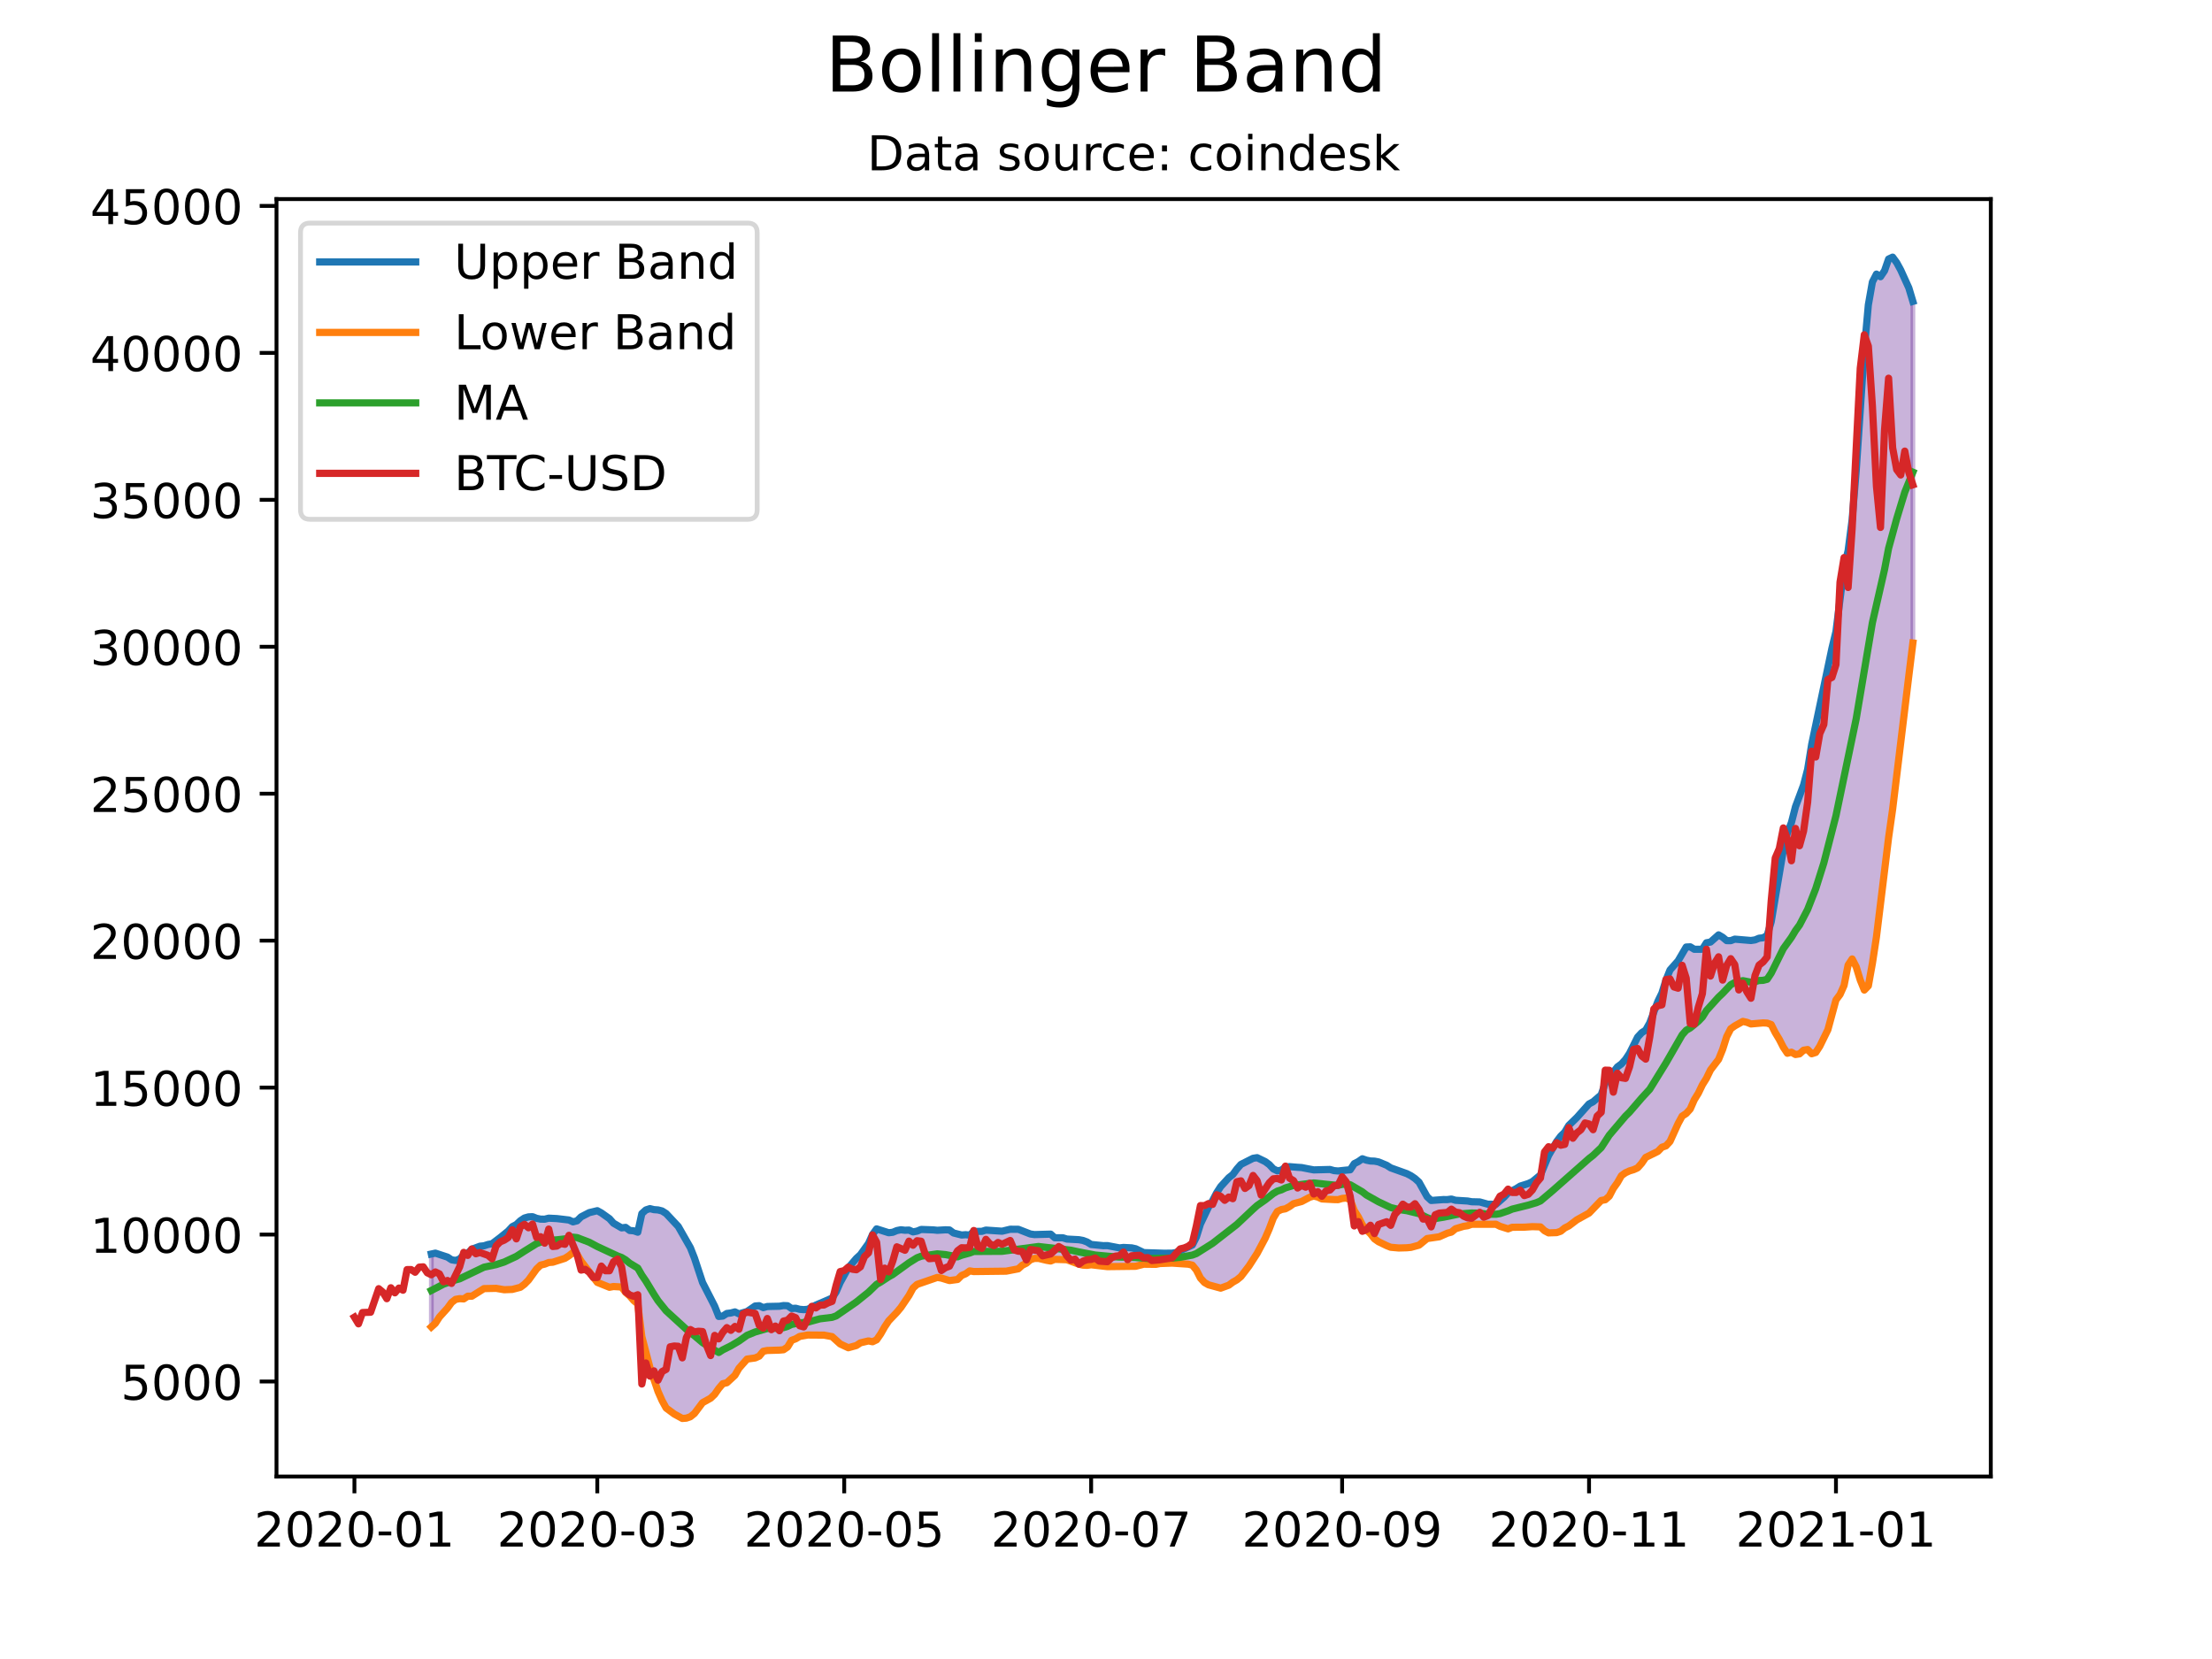 <?xml version="1.0" encoding="utf-8" standalone="no"?>
<!DOCTYPE svg PUBLIC "-//W3C//DTD SVG 1.1//EN"
  "http://www.w3.org/Graphics/SVG/1.1/DTD/svg11.dtd">
<!-- Created with matplotlib (https://matplotlib.org/) -->
<svg height="345.6pt" version="1.1" viewBox="0 0 460.8 345.6" width="460.8pt" xmlns="http://www.w3.org/2000/svg" xmlns:xlink="http://www.w3.org/1999/xlink">
 <defs>
  <style type="text/css">*{stroke-linecap:butt;stroke-linejoin:round;}</style>
 </defs>
 <g id="figure_1">
  <g id="patch_1">
   <path d="M 0 345.6 
L 460.8 345.6 
L 460.8 0 
L 0 0 
z
" style="fill:#ffffff;"/>
  </g>
  <g id="axes_1">
   <g id="patch_2">
    <path d="M 57.6 307.584 
L 414.72 307.584 
L 414.72 41.472 
L 57.6 41.472 
z
" style="fill:#ffffff;"/>
   </g>
   <g id="PolyCollection_1">
    <defs>
     <path d="M 89.855 -69.173 
L 89.855 -84.367 
L 90.698 -84.549 
L 91.541 -84.285 
L 92.384 -84.056 
L 93.228 -83.719 
L 94.071 -83.158 
L 94.914 -83.021 
L 95.757 -83.328 
L 96.601 -84.208 
L 97.444 -84.547 
L 98.287 -85.355 
L 99.13 -85.648 
L 99.974 -85.992 
L 100.817 -86.076 
L 101.66 -86.35 
L 102.504 -86.506 
L 103.347 -87.093 
L 104.19 -87.782 
L 105.033 -88.463 
L 105.877 -89.155 
L 106.72 -90.07 
L 107.563 -90.497 
L 108.406 -91.299 
L 109.25 -91.861 
L 110.093 -92.102 
L 110.936 -92.143 
L 111.779 -91.803 
L 112.623 -91.631 
L 113.466 -91.622 
L 114.309 -91.832 
L 115.152 -91.822 
L 115.996 -91.748 
L 116.839 -91.683 
L 117.682 -91.567 
L 118.525 -91.449 
L 119.369 -91.064 
L 120.212 -91.283 
L 121.055 -92.111 
L 121.898 -92.603 
L 122.742 -92.984 
L 123.585 -93.173 
L 124.428 -93.391 
L 125.271 -92.928 
L 126.115 -92.321 
L 126.958 -91.73 
L 127.801 -90.786 
L 128.645 -90.341 
L 129.488 -89.811 
L 130.331 -89.913 
L 131.174 -89.27 
L 132.018 -89.202 
L 132.861 -88.909 
L 133.704 -92.78 
L 134.547 -93.55 
L 135.391 -93.819 
L 136.234 -93.609 
L 137.077 -93.55 
L 137.92 -93.337 
L 138.764 -92.802 
L 139.607 -91.921 
L 140.45 -91.069 
L 141.293 -90.106 
L 142.137 -88.649 
L 142.98 -87.194 
L 143.823 -85.67 
L 144.666 -83.531 
L 145.51 -80.95 
L 146.353 -78.429 
L 147.196 -76.839 
L 148.039 -75.118 
L 148.883 -73.489 
L 149.726 -71.359 
L 150.569 -71.443 
L 151.413 -71.979 
L 152.256 -72.082 
L 153.099 -72.306 
L 153.942 -71.896 
L 154.786 -72.195 
L 155.629 -72.384 
L 156.472 -73.028 
L 157.315 -73.537 
L 158.159 -73.599 
L 159.002 -73.197 
L 159.845 -73.431 
L 160.688 -73.43 
L 161.532 -73.483 
L 162.375 -73.486 
L 163.218 -73.628 
L 164.061 -73.592 
L 164.905 -73.017 
L 165.748 -73.073 
L 166.591 -72.846 
L 167.434 -72.779 
L 168.278 -72.849 
L 169.121 -73.35 
L 169.964 -73.728 
L 170.807 -74.135 
L 171.651 -74.449 
L 172.494 -74.793 
L 173.337 -75.191 
L 174.18 -76.47 
L 175.024 -78.423 
L 175.867 -79.971 
L 176.71 -81.481 
L 177.554 -82.552 
L 178.397 -83.453 
L 179.24 -84.219 
L 180.083 -85.41 
L 180.927 -86.566 
L 181.77 -88.43 
L 182.613 -89.601 
L 183.456 -89.347 
L 184.3 -89.082 
L 185.143 -88.795 
L 185.986 -88.896 
L 186.829 -89.25 
L 187.673 -89.416 
L 188.516 -89.317 
L 189.359 -89.351 
L 190.202 -88.969 
L 191.046 -89.138 
L 191.889 -89.484 
L 192.732 -89.476 
L 193.575 -89.453 
L 194.419 -89.392 
L 195.262 -89.306 
L 196.105 -89.367 
L 196.948 -89.408 
L 197.792 -89.377 
L 198.635 -88.749 
L 199.478 -88.493 
L 200.322 -88.326 
L 201.165 -88.39 
L 202.008 -88.302 
L 202.851 -89.075 
L 203.695 -89.083 
L 204.538 -89.086 
L 205.381 -89.349 
L 206.224 -89.27 
L 207.068 -89.26 
L 207.911 -89.206 
L 208.754 -89.119 
L 209.597 -89.309 
L 210.441 -89.525 
L 211.284 -89.53 
L 212.127 -89.52 
L 212.97 -89.157 
L 213.814 -88.903 
L 214.657 -88.532 
L 215.5 -88.414 
L 216.343 -88.414 
L 217.187 -88.477 
L 218.03 -88.505 
L 218.873 -88.507 
L 219.716 -87.755 
L 220.56 -87.754 
L 221.403 -87.748 
L 222.246 -87.481 
L 223.089 -87.462 
L 223.933 -87.418 
L 224.776 -87.344 
L 225.619 -87.186 
L 226.463 -86.87 
L 227.306 -86.354 
L 228.149 -86.24 
L 228.992 -86.176 
L 229.836 -86.104 
L 230.679 -86.121 
L 231.522 -85.94 
L 232.365 -85.776 
L 233.209 -85.639 
L 234.052 -85.732 
L 234.895 -85.686 
L 235.738 -85.647 
L 236.582 -85.462 
L 237.425 -85.043 
L 238.268 -84.66 
L 239.111 -84.618 
L 239.955 -84.62 
L 240.798 -84.618 
L 241.641 -84.54 
L 242.484 -84.529 
L 243.328 -84.533 
L 244.171 -84.543 
L 245.014 -84.68 
L 245.857 -85.04 
L 246.701 -85.373 
L 247.544 -85.727 
L 248.387 -86.238 
L 249.231 -87.901 
L 250.074 -90.611 
L 250.917 -92.502 
L 251.76 -94.15 
L 252.604 -95.489 
L 253.447 -97.109 
L 254.29 -98.411 
L 255.133 -99.344 
L 255.977 -100.258 
L 256.82 -100.917 
L 257.663 -102.074 
L 258.506 -103.03 
L 259.35 -103.478 
L 260.193 -103.826 
L 261.036 -104.306 
L 261.879 -104.437 
L 262.723 -104.078 
L 263.566 -103.622 
L 264.409 -103 
L 265.252 -102.102 
L 266.096 -101.693 
L 266.939 -101.832 
L 267.782 -102.497 
L 268.625 -102.565 
L 269.469 -102.457 
L 270.312 -102.427 
L 271.155 -102.375 
L 271.998 -102.172 
L 272.842 -102.044 
L 273.685 -101.891 
L 274.528 -101.902 
L 275.372 -101.966 
L 276.215 -101.98 
L 277.058 -101.977 
L 277.901 -101.74 
L 278.745 -101.662 
L 279.588 -101.791 
L 280.431 -101.842 
L 281.274 -101.911 
L 282.118 -103.192 
L 282.961 -103.621 
L 283.804 -104.206 
L 284.647 -103.915 
L 285.491 -103.744 
L 286.334 -103.714 
L 287.177 -103.551 
L 288.02 -103.22 
L 288.864 -102.855 
L 289.707 -102.315 
L 290.55 -102.015 
L 291.393 -101.653 
L 292.237 -101.485 
L 293.08 -101.106 
L 293.923 -100.67 
L 294.766 -100.096 
L 295.61 -99.333 
L 296.453 -97.817 
L 297.296 -96.301 
L 298.14 -95.519 
L 298.983 -95.597 
L 299.826 -95.706 
L 300.669 -95.706 
L 301.513 -95.7 
L 302.356 -95.815 
L 303.199 -95.563 
L 304.042 -95.521 
L 304.886 -95.451 
L 305.729 -95.407 
L 306.572 -95.254 
L 307.415 -95.252 
L 308.259 -95.214 
L 309.102 -94.931 
L 309.945 -94.742 
L 310.788 -94.699 
L 311.632 -94.724 
L 312.475 -95.432 
L 313.318 -96.197 
L 314.161 -97.105 
L 315.005 -97.492 
L 315.848 -97.982 
L 316.691 -98.513 
L 317.534 -98.774 
L 318.378 -99.045 
L 319.221 -99.439 
L 320.064 -100.071 
L 320.907 -100.825 
L 321.751 -102.959 
L 322.594 -104.889 
L 323.437 -106.324 
L 324.281 -107.804 
L 325.124 -108.92 
L 325.967 -109.751 
L 326.81 -111.161 
L 327.654 -111.932 
L 328.497 -112.808 
L 329.34 -113.727 
L 330.183 -114.765 
L 331.027 -115.634 
L 331.87 -116.077 
L 332.713 -116.821 
L 333.556 -117.527 
L 334.4 -119.986 
L 335.243 -121.825 
L 336.086 -122.244 
L 336.929 -123.346 
L 337.773 -123.959 
L 338.616 -124.886 
L 339.459 -126.165 
L 340.302 -127.973 
L 341.146 -129.552 
L 341.989 -130.461 
L 342.832 -131.008 
L 343.675 -132.513 
L 344.519 -134.882 
L 345.362 -136.991 
L 346.205 -138.723 
L 347.049 -141.421 
L 347.892 -143.53 
L 348.735 -144.561 
L 349.578 -145.435 
L 350.422 -146.945 
L 351.265 -148.316 
L 352.108 -148.359 
L 352.951 -147.848 
L 353.795 -147.856 
L 354.638 -147.857 
L 355.481 -149.201 
L 356.324 -149.351 
L 357.168 -150.098 
L 358.011 -150.847 
L 358.854 -150.355 
L 359.697 -149.653 
L 360.541 -149.637 
L 361.384 -149.959 
L 362.227 -149.869 
L 363.07 -149.801 
L 363.914 -149.736 
L 364.757 -149.675 
L 365.6 -149.801 
L 366.443 -150.149 
L 367.287 -150.242 
L 368.13 -150.726 
L 368.973 -153.581 
L 369.816 -158.725 
L 370.66 -163.434 
L 371.503 -168.53 
L 372.346 -172.075 
L 373.19 -174.257 
L 374.033 -177.549 
L 374.876 -179.729 
L 375.719 -182.07 
L 376.563 -185.326 
L 377.406 -190.531 
L 378.249 -194.585 
L 379.092 -198.63 
L 379.936 -202.347 
L 380.779 -207.09 
L 381.622 -210.544 
L 382.465 -214.035 
L 383.309 -220.885 
L 384.152 -227.424 
L 384.995 -230.877 
L 385.838 -237.365 
L 386.682 -247.593 
L 387.525 -260.351 
L 388.368 -272.703 
L 389.211 -282.095 
L 390.055 -286.866 
L 390.898 -288.498 
L 391.741 -287.954 
L 392.584 -289.201 
L 393.428 -291.638 
L 394.271 -292.032 
L 395.114 -290.889 
L 395.957 -289.339 
L 396.801 -287.441 
L 397.644 -285.626 
L 398.487 -282.81 
L 398.487 -211.654 
L 398.487 -211.654 
L 397.644 -204.825 
L 396.801 -198.699 
L 395.957 -191.105 
L 395.114 -184.166 
L 394.271 -177.034 
L 393.428 -171.108 
L 392.584 -164.71 
L 391.741 -157.602 
L 390.898 -150.427 
L 390.055 -144.929 
L 389.211 -140.228 
L 388.368 -139.354 
L 387.525 -141.432 
L 386.682 -144.184 
L 385.838 -145.832 
L 384.995 -144.554 
L 384.152 -140.309 
L 383.309 -138.424 
L 382.465 -137.297 
L 381.622 -134.311 
L 380.779 -131.082 
L 379.936 -129.317 
L 379.092 -127.646 
L 378.249 -126.353 
L 377.406 -126.082 
L 376.563 -126.966 
L 375.719 -126.824 
L 374.876 -126.059 
L 374.033 -125.926 
L 373.19 -126.407 
L 372.346 -126.187 
L 371.503 -127.436 
L 370.66 -129.08 
L 369.816 -130.486 
L 368.973 -132.167 
L 368.13 -132.471 
L 367.287 -132.513 
L 366.443 -132.537 
L 365.6 -132.403 
L 364.757 -132.292 
L 363.914 -132.634 
L 363.07 -132.825 
L 362.227 -132.305 
L 361.384 -131.886 
L 360.541 -131.285 
L 359.697 -129.636 
L 358.854 -126.981 
L 358.011 -124.908 
L 357.168 -123.747 
L 356.324 -122.703 
L 355.481 -120.963 
L 354.638 -119.616 
L 353.795 -117.865 
L 352.951 -116.496 
L 352.108 -114.569 
L 351.265 -113.637 
L 350.422 -113.092 
L 349.578 -111.539 
L 348.735 -109.75 
L 347.892 -107.807 
L 347.049 -106.895 
L 346.205 -106.606 
L 345.362 -105.738 
L 344.519 -105.198 
L 343.675 -104.874 
L 342.832 -104.492 
L 341.989 -103.264 
L 341.146 -102.313 
L 340.302 -101.931 
L 339.459 -101.682 
L 338.616 -101.296 
L 337.773 -100.691 
L 336.929 -99.215 
L 336.086 -98.034 
L 335.243 -96.415 
L 334.4 -95.671 
L 333.556 -95.518 
L 332.713 -94.602 
L 331.87 -93.755 
L 331.027 -92.891 
L 330.183 -92.402 
L 329.34 -91.958 
L 328.497 -91.492 
L 327.654 -90.9 
L 326.81 -90.215 
L 325.967 -89.793 
L 325.124 -89.107 
L 324.281 -88.826 
L 323.437 -88.795 
L 322.594 -88.77 
L 321.751 -89.218 
L 320.907 -90.015 
L 320.064 -90.045 
L 319.221 -90.068 
L 318.378 -90.062 
L 317.534 -89.955 
L 316.691 -89.858 
L 315.848 -89.911 
L 315.005 -89.937 
L 314.161 -89.606 
L 313.318 -89.893 
L 312.475 -90.137 
L 311.632 -90.569 
L 310.788 -90.585 
L 309.945 -90.565 
L 309.102 -90.554 
L 308.259 -90.543 
L 307.415 -90.549 
L 306.572 -90.559 
L 305.729 -90.259 
L 304.886 -90.133 
L 304.042 -89.913 
L 303.199 -89.626 
L 302.356 -88.926 
L 301.513 -88.707 
L 300.669 -88.34 
L 299.826 -87.954 
L 298.983 -87.886 
L 298.14 -87.731 
L 297.296 -87.587 
L 296.453 -86.845 
L 295.61 -86.21 
L 294.766 -85.952 
L 293.923 -85.751 
L 293.08 -85.67 
L 292.237 -85.625 
L 291.393 -85.622 
L 290.55 -85.645 
L 289.707 -85.772 
L 288.864 -86.109 
L 288.02 -86.463 
L 287.177 -86.924 
L 286.334 -87.522 
L 285.491 -88.594 
L 284.647 -89.405 
L 283.804 -90.438 
L 282.961 -92.092 
L 282.118 -93.42 
L 281.274 -95.682 
L 280.431 -96.031 
L 279.588 -95.941 
L 278.745 -95.689 
L 277.901 -95.705 
L 277.058 -95.684 
L 276.215 -95.774 
L 275.372 -95.841 
L 274.528 -96.227 
L 273.685 -96.444 
L 272.842 -96.194 
L 271.998 -95.779 
L 271.155 -95.302 
L 270.312 -95.022 
L 269.469 -94.852 
L 268.625 -94.249 
L 267.782 -93.787 
L 266.939 -93.629 
L 266.096 -93.234 
L 265.252 -91.842 
L 264.409 -89.606 
L 263.566 -87.663 
L 262.723 -85.97 
L 261.879 -84.49 
L 261.036 -83.106 
L 260.193 -81.87 
L 259.35 -80.699 
L 258.506 -79.67 
L 257.663 -78.98 
L 256.82 -78.5 
L 255.977 -77.872 
L 255.133 -77.523 
L 254.29 -77.255 
L 253.447 -77.329 
L 252.604 -77.678 
L 251.76 -77.947 
L 250.917 -78.427 
L 250.074 -79.352 
L 249.231 -81.017 
L 248.387 -82.047 
L 247.544 -82.246 
L 246.701 -82.278 
L 245.857 -82.328 
L 245.014 -82.433 
L 244.171 -82.474 
L 243.328 -82.452 
L 242.484 -82.43 
L 241.641 -82.383 
L 240.798 -82.214 
L 239.955 -82.238 
L 239.111 -82.246 
L 238.268 -82.242 
L 237.425 -82.047 
L 236.582 -81.81 
L 235.738 -81.744 
L 234.895 -81.743 
L 234.052 -81.799 
L 233.209 -81.814 
L 232.365 -81.78 
L 231.522 -81.744 
L 230.679 -81.739 
L 229.836 -81.794 
L 228.992 -81.929 
L 228.149 -82.072 
L 227.306 -82.127 
L 226.463 -82.005 
L 225.619 -82.047 
L 224.776 -82.241 
L 223.933 -82.619 
L 223.089 -82.854 
L 222.246 -83.174 
L 221.403 -83.251 
L 220.56 -83.257 
L 219.716 -83.257 
L 218.873 -82.911 
L 218.03 -83.051 
L 217.187 -83.222 
L 216.343 -83.453 
L 215.5 -83.454 
L 214.657 -83.172 
L 213.814 -82.453 
L 212.97 -82.037 
L 212.127 -81.278 
L 211.284 -81.129 
L 210.441 -80.956 
L 209.597 -80.793 
L 208.754 -80.741 
L 207.911 -80.717 
L 207.068 -80.699 
L 206.224 -80.699 
L 205.381 -80.678 
L 204.538 -80.713 
L 203.695 -80.713 
L 202.851 -80.713 
L 202.008 -80.851 
L 201.165 -80.252 
L 200.322 -79.895 
L 199.478 -79.063 
L 198.635 -78.986 
L 197.792 -78.835 
L 196.948 -79.081 
L 196.105 -79.353 
L 195.262 -79.49 
L 194.419 -79.158 
L 193.575 -78.872 
L 192.732 -78.674 
L 191.889 -78.321 
L 191.046 -78.036 
L 190.202 -77.276 
L 189.359 -75.723 
L 188.516 -74.471 
L 187.673 -73.232 
L 186.829 -72.22 
L 185.986 -71.3 
L 185.143 -70.457 
L 184.3 -69.195 
L 183.456 -67.706 
L 182.613 -66.491 
L 181.77 -66.088 
L 180.927 -66.263 
L 180.083 -66.017 
L 179.24 -65.865 
L 178.397 -65.301 
L 177.554 -65.029 
L 176.71 -64.841 
L 175.867 -65.281 
L 175.024 -65.631 
L 174.18 -66.463 
L 173.337 -67.155 
L 172.494 -67.318 
L 171.651 -67.47 
L 170.807 -67.598 
L 169.964 -67.502 
L 169.121 -67.495 
L 168.278 -67.495 
L 167.434 -67.379 
L 166.591 -67.198 
L 165.748 -66.698 
L 164.905 -66.386 
L 164.061 -64.988 
L 163.218 -64.425 
L 162.375 -64.349 
L 161.532 -64.341 
L 160.688 -64.273 
L 159.845 -64.274 
L 159.002 -64.11 
L 158.159 -63.09 
L 157.315 -62.715 
L 156.472 -62.546 
L 155.629 -62.479 
L 154.786 -61.475 
L 153.942 -60.573 
L 153.099 -59.102 
L 152.256 -58.399 
L 151.413 -57.549 
L 150.569 -57.348 
L 149.726 -56.356 
L 148.883 -55.145 
L 148.039 -54.331 
L 147.196 -53.872 
L 146.353 -53.398 
L 145.51 -52.229 
L 144.666 -51.151 
L 143.823 -50.472 
L 142.98 -50.174 
L 142.137 -50.112 
L 141.293 -50.566 
L 140.45 -51.038 
L 139.607 -51.613 
L 138.764 -52.285 
L 137.92 -53.834 
L 137.077 -55.735 
L 136.234 -58.29 
L 135.391 -60.716 
L 134.547 -63.918 
L 133.704 -67.16 
L 132.861 -73.958 
L 132.018 -74.679 
L 131.174 -75.648 
L 130.331 -76.378 
L 129.488 -77.494 
L 128.645 -77.588 
L 127.801 -77.595 
L 126.958 -77.437 
L 126.115 -77.741 
L 125.271 -78.102 
L 124.428 -78.458 
L 123.585 -79.48 
L 122.742 -80.662 
L 121.898 -81.768 
L 121.055 -82.867 
L 120.212 -84.283 
L 119.369 -84.685 
L 118.525 -84.001 
L 117.682 -83.465 
L 116.839 -83.145 
L 115.996 -82.892 
L 115.152 -82.658 
L 114.309 -82.595 
L 113.466 -82.257 
L 112.623 -82.057 
L 111.779 -81.257 
L 110.936 -80.122 
L 110.093 -78.925 
L 109.25 -78.068 
L 108.406 -77.433 
L 107.563 -77.253 
L 106.72 -76.991 
L 105.877 -76.969 
L 105.033 -76.927 
L 104.19 -77.052 
L 103.347 -77.214 
L 102.504 -77.253 
L 101.66 -77.185 
L 100.817 -77.162 
L 99.974 -76.494 
L 99.13 -76.098 
L 98.287 -75.577 
L 97.444 -75.577 
L 96.601 -75.014 
L 95.757 -75.067 
L 94.914 -74.918 
L 94.071 -74.266 
L 93.228 -73.105 
L 92.384 -72.106 
L 91.541 -71.238 
L 90.698 -69.933 
L 89.855 -69.173 
z
" id="m0aff7f223d" style="stroke:#4b0082;stroke-opacity:0.3;"/>
    </defs>
    <g clip-path="url(#peb8a7b6008)">
     <use style="fill:#4b0082;fill-opacity:0.3;stroke:#4b0082;stroke-opacity:0.3;" x="0" xlink:href="#m0aff7f223d" y="345.6"/>
    </g>
   </g>
   <g id="matplotlib.axis_1">
    <g id="xtick_1">
     <g id="line2d_1">
      <defs>
       <path d="M 0 0 
L 0 3.5 
" id="me3902ddc8d" style="stroke:#000000;stroke-width:0.8;"/>
      </defs>
      <g>
       <use style="stroke:#000000;stroke-width:0.8;" x="73.833" xlink:href="#me3902ddc8d" y="307.584"/>
      </g>
     </g>
     <g id="text_1">
      <!-- 2020-01 -->
      <g transform="translate(52.941 322.182)scale(0.1 -0.1)">
       <defs>
        <path d="M 19.188 8.297 
L 53.609 8.297 
L 53.609 0 
L 7.328 0 
L 7.328 8.297 
Q 12.938 14.109 22.625 23.891 
Q 32.328 33.688 34.812 36.531 
Q 39.547 41.844 41.422 45.531 
Q 43.312 49.219 43.312 52.781 
Q 43.312 58.594 39.234 62.25 
Q 35.156 65.922 28.609 65.922 
Q 23.969 65.922 18.812 64.312 
Q 13.672 62.703 7.812 59.422 
L 7.812 69.391 
Q 13.766 71.781 18.938 73 
Q 24.125 74.219 28.422 74.219 
Q 39.75 74.219 46.484 68.547 
Q 53.219 62.891 53.219 53.422 
Q 53.219 48.922 51.531 44.891 
Q 49.859 40.875 45.406 35.406 
Q 44.188 33.984 37.641 27.219 
Q 31.109 20.453 19.188 8.297 
z
" id="DejaVuSans-50"/>
        <path d="M 31.781 66.406 
Q 24.172 66.406 20.328 58.906 
Q 16.5 51.422 16.5 36.375 
Q 16.5 21.391 20.328 13.891 
Q 24.172 6.391 31.781 6.391 
Q 39.453 6.391 43.281 13.891 
Q 47.125 21.391 47.125 36.375 
Q 47.125 51.422 43.281 58.906 
Q 39.453 66.406 31.781 66.406 
z
M 31.781 74.219 
Q 44.047 74.219 50.516 64.516 
Q 56.984 54.828 56.984 36.375 
Q 56.984 17.969 50.516 8.266 
Q 44.047 -1.422 31.781 -1.422 
Q 19.531 -1.422 13.062 8.266 
Q 6.594 17.969 6.594 36.375 
Q 6.594 54.828 13.062 64.516 
Q 19.531 74.219 31.781 74.219 
z
" id="DejaVuSans-48"/>
        <path d="M 4.891 31.391 
L 31.203 31.391 
L 31.203 23.391 
L 4.891 23.391 
z
" id="DejaVuSans-45"/>
        <path d="M 12.406 8.297 
L 28.516 8.297 
L 28.516 63.922 
L 10.984 60.406 
L 10.984 69.391 
L 28.422 72.906 
L 38.281 72.906 
L 38.281 8.297 
L 54.391 8.297 
L 54.391 0 
L 12.406 0 
z
" id="DejaVuSans-49"/>
       </defs>
       <use xlink:href="#DejaVuSans-50"/>
       <use x="63.623" xlink:href="#DejaVuSans-48"/>
       <use x="127.246" xlink:href="#DejaVuSans-50"/>
       <use x="190.869" xlink:href="#DejaVuSans-48"/>
       <use x="254.492" xlink:href="#DejaVuSans-45"/>
       <use x="290.576" xlink:href="#DejaVuSans-48"/>
       <use x="354.199" xlink:href="#DejaVuSans-49"/>
      </g>
     </g>
    </g>
    <g id="xtick_2">
     <g id="line2d_2">
      <g>
       <use style="stroke:#000000;stroke-width:0.8;" x="124.428" xlink:href="#me3902ddc8d" y="307.584"/>
      </g>
     </g>
     <g id="text_2">
      <!-- 2020-03 -->
      <g transform="translate(103.537 322.182)scale(0.1 -0.1)">
       <defs>
        <path d="M 40.578 39.312 
Q 47.656 37.797 51.625 33 
Q 55.609 28.219 55.609 21.188 
Q 55.609 10.406 48.188 4.484 
Q 40.766 -1.422 27.094 -1.422 
Q 22.516 -1.422 17.656 -0.516 
Q 12.797 0.391 7.625 2.203 
L 7.625 11.719 
Q 11.719 9.328 16.594 8.109 
Q 21.484 6.891 26.812 6.891 
Q 36.078 6.891 40.938 10.547 
Q 45.797 14.203 45.797 21.188 
Q 45.797 27.641 41.281 31.266 
Q 36.766 34.906 28.719 34.906 
L 20.219 34.906 
L 20.219 43.016 
L 29.109 43.016 
Q 36.375 43.016 40.234 45.922 
Q 44.094 48.828 44.094 54.297 
Q 44.094 59.906 40.109 62.906 
Q 36.141 65.922 28.719 65.922 
Q 24.656 65.922 20.016 65.031 
Q 15.375 64.156 9.812 62.312 
L 9.812 71.094 
Q 15.438 72.656 20.344 73.438 
Q 25.25 74.219 29.594 74.219 
Q 40.828 74.219 47.359 69.109 
Q 53.906 64.016 53.906 55.328 
Q 53.906 49.266 50.438 45.094 
Q 46.969 40.922 40.578 39.312 
z
" id="DejaVuSans-51"/>
       </defs>
       <use xlink:href="#DejaVuSans-50"/>
       <use x="63.623" xlink:href="#DejaVuSans-48"/>
       <use x="127.246" xlink:href="#DejaVuSans-50"/>
       <use x="190.869" xlink:href="#DejaVuSans-48"/>
       <use x="254.492" xlink:href="#DejaVuSans-45"/>
       <use x="290.576" xlink:href="#DejaVuSans-48"/>
       <use x="354.199" xlink:href="#DejaVuSans-51"/>
      </g>
     </g>
    </g>
    <g id="xtick_3">
     <g id="line2d_3">
      <g>
       <use style="stroke:#000000;stroke-width:0.8;" x="175.867" xlink:href="#me3902ddc8d" y="307.584"/>
      </g>
     </g>
     <g id="text_3">
      <!-- 2020-05 -->
      <g transform="translate(154.976 322.182)scale(0.1 -0.1)">
       <defs>
        <path d="M 10.797 72.906 
L 49.516 72.906 
L 49.516 64.594 
L 19.828 64.594 
L 19.828 46.734 
Q 21.969 47.469 24.109 47.828 
Q 26.266 48.188 28.422 48.188 
Q 40.625 48.188 47.75 41.5 
Q 54.891 34.812 54.891 23.391 
Q 54.891 11.625 47.562 5.094 
Q 40.234 -1.422 26.906 -1.422 
Q 22.312 -1.422 17.547 -0.641 
Q 12.797 0.141 7.719 1.703 
L 7.719 11.625 
Q 12.109 9.234 16.797 8.062 
Q 21.484 6.891 26.703 6.891 
Q 35.156 6.891 40.078 11.328 
Q 45.016 15.766 45.016 23.391 
Q 45.016 31 40.078 35.438 
Q 35.156 39.891 26.703 39.891 
Q 22.75 39.891 18.812 39.016 
Q 14.891 38.141 10.797 36.281 
z
" id="DejaVuSans-53"/>
       </defs>
       <use xlink:href="#DejaVuSans-50"/>
       <use x="63.623" xlink:href="#DejaVuSans-48"/>
       <use x="127.246" xlink:href="#DejaVuSans-50"/>
       <use x="190.869" xlink:href="#DejaVuSans-48"/>
       <use x="254.492" xlink:href="#DejaVuSans-45"/>
       <use x="290.576" xlink:href="#DejaVuSans-48"/>
       <use x="354.199" xlink:href="#DejaVuSans-53"/>
      </g>
     </g>
    </g>
    <g id="xtick_4">
     <g id="line2d_4">
      <g>
       <use style="stroke:#000000;stroke-width:0.8;" x="227.306" xlink:href="#me3902ddc8d" y="307.584"/>
      </g>
     </g>
     <g id="text_4">
      <!-- 2020-07 -->
      <g transform="translate(206.414 322.182)scale(0.1 -0.1)">
       <defs>
        <path d="M 8.203 72.906 
L 55.078 72.906 
L 55.078 68.703 
L 28.609 0 
L 18.312 0 
L 43.219 64.594 
L 8.203 64.594 
z
" id="DejaVuSans-55"/>
       </defs>
       <use xlink:href="#DejaVuSans-50"/>
       <use x="63.623" xlink:href="#DejaVuSans-48"/>
       <use x="127.246" xlink:href="#DejaVuSans-50"/>
       <use x="190.869" xlink:href="#DejaVuSans-48"/>
       <use x="254.492" xlink:href="#DejaVuSans-45"/>
       <use x="290.576" xlink:href="#DejaVuSans-48"/>
       <use x="354.199" xlink:href="#DejaVuSans-55"/>
      </g>
     </g>
    </g>
    <g id="xtick_5">
     <g id="line2d_5">
      <g>
       <use style="stroke:#000000;stroke-width:0.8;" x="279.588" xlink:href="#me3902ddc8d" y="307.584"/>
      </g>
     </g>
     <g id="text_5">
      <!-- 2020-09 -->
      <g transform="translate(258.696 322.182)scale(0.1 -0.1)">
       <defs>
        <path d="M 10.984 1.516 
L 10.984 10.5 
Q 14.703 8.734 18.5 7.812 
Q 22.312 6.891 25.984 6.891 
Q 35.75 6.891 40.891 13.453 
Q 46.047 20.016 46.781 33.406 
Q 43.953 29.203 39.594 26.953 
Q 35.25 24.703 29.984 24.703 
Q 19.047 24.703 12.672 31.312 
Q 6.297 37.938 6.297 49.422 
Q 6.297 60.641 12.938 67.422 
Q 19.578 74.219 30.609 74.219 
Q 43.266 74.219 49.922 64.516 
Q 56.594 54.828 56.594 36.375 
Q 56.594 19.141 48.406 8.859 
Q 40.234 -1.422 26.422 -1.422 
Q 22.703 -1.422 18.891 -0.688 
Q 15.094 0.047 10.984 1.516 
z
M 30.609 32.422 
Q 37.25 32.422 41.125 36.953 
Q 45.016 41.5 45.016 49.422 
Q 45.016 57.281 41.125 61.844 
Q 37.25 66.406 30.609 66.406 
Q 23.969 66.406 20.094 61.844 
Q 16.219 57.281 16.219 49.422 
Q 16.219 41.5 20.094 36.953 
Q 23.969 32.422 30.609 32.422 
z
" id="DejaVuSans-57"/>
       </defs>
       <use xlink:href="#DejaVuSans-50"/>
       <use x="63.623" xlink:href="#DejaVuSans-48"/>
       <use x="127.246" xlink:href="#DejaVuSans-50"/>
       <use x="190.869" xlink:href="#DejaVuSans-48"/>
       <use x="254.492" xlink:href="#DejaVuSans-45"/>
       <use x="290.576" xlink:href="#DejaVuSans-48"/>
       <use x="354.199" xlink:href="#DejaVuSans-57"/>
      </g>
     </g>
    </g>
    <g id="xtick_6">
     <g id="line2d_6">
      <g>
       <use style="stroke:#000000;stroke-width:0.8;" x="331.027" xlink:href="#me3902ddc8d" y="307.584"/>
      </g>
     </g>
     <g id="text_6">
      <!-- 2020-11 -->
      <g transform="translate(310.135 322.182)scale(0.1 -0.1)">
       <use xlink:href="#DejaVuSans-50"/>
       <use x="63.623" xlink:href="#DejaVuSans-48"/>
       <use x="127.246" xlink:href="#DejaVuSans-50"/>
       <use x="190.869" xlink:href="#DejaVuSans-48"/>
       <use x="254.492" xlink:href="#DejaVuSans-45"/>
       <use x="290.576" xlink:href="#DejaVuSans-49"/>
       <use x="354.199" xlink:href="#DejaVuSans-49"/>
      </g>
     </g>
    </g>
    <g id="xtick_7">
     <g id="line2d_7">
      <g>
       <use style="stroke:#000000;stroke-width:0.8;" x="382.465" xlink:href="#me3902ddc8d" y="307.584"/>
      </g>
     </g>
     <g id="text_7">
      <!-- 2021-01 -->
      <g transform="translate(361.574 322.182)scale(0.1 -0.1)">
       <use xlink:href="#DejaVuSans-50"/>
       <use x="63.623" xlink:href="#DejaVuSans-48"/>
       <use x="127.246" xlink:href="#DejaVuSans-50"/>
       <use x="190.869" xlink:href="#DejaVuSans-49"/>
       <use x="254.492" xlink:href="#DejaVuSans-45"/>
       <use x="290.576" xlink:href="#DejaVuSans-48"/>
       <use x="354.199" xlink:href="#DejaVuSans-49"/>
      </g>
     </g>
    </g>
   </g>
   <g id="matplotlib.axis_2">
    <g id="ytick_1">
     <g id="line2d_8">
      <defs>
       <path d="M 0 0 
L -3.5 0 
" id="m485a870b9c" style="stroke:#000000;stroke-width:0.8;"/>
      </defs>
      <g>
       <use style="stroke:#000000;stroke-width:0.8;" x="57.6" xlink:href="#m485a870b9c" y="287.788"/>
      </g>
     </g>
     <g id="text_8">
      <!-- 5000 -->
      <g transform="translate(25.15 291.588)scale(0.1 -0.1)">
       <use xlink:href="#DejaVuSans-53"/>
       <use x="63.623" xlink:href="#DejaVuSans-48"/>
       <use x="127.246" xlink:href="#DejaVuSans-48"/>
       <use x="190.869" xlink:href="#DejaVuSans-48"/>
      </g>
     </g>
    </g>
    <g id="ytick_2">
     <g id="line2d_9">
      <g>
       <use style="stroke:#000000;stroke-width:0.8;" x="57.6" xlink:href="#m485a870b9c" y="257.177"/>
      </g>
     </g>
     <g id="text_9">
      <!-- 10000 -->
      <g transform="translate(18.788 260.976)scale(0.1 -0.1)">
       <use xlink:href="#DejaVuSans-49"/>
       <use x="63.623" xlink:href="#DejaVuSans-48"/>
       <use x="127.246" xlink:href="#DejaVuSans-48"/>
       <use x="190.869" xlink:href="#DejaVuSans-48"/>
       <use x="254.492" xlink:href="#DejaVuSans-48"/>
      </g>
     </g>
    </g>
    <g id="ytick_3">
     <g id="line2d_10">
      <g>
       <use style="stroke:#000000;stroke-width:0.8;" x="57.6" xlink:href="#m485a870b9c" y="226.566"/>
      </g>
     </g>
     <g id="text_10">
      <!-- 15000 -->
      <g transform="translate(18.788 230.365)scale(0.1 -0.1)">
       <use xlink:href="#DejaVuSans-49"/>
       <use x="63.623" xlink:href="#DejaVuSans-53"/>
       <use x="127.246" xlink:href="#DejaVuSans-48"/>
       <use x="190.869" xlink:href="#DejaVuSans-48"/>
       <use x="254.492" xlink:href="#DejaVuSans-48"/>
      </g>
     </g>
    </g>
    <g id="ytick_4">
     <g id="line2d_11">
      <g>
       <use style="stroke:#000000;stroke-width:0.8;" x="57.6" xlink:href="#m485a870b9c" y="195.955"/>
      </g>
     </g>
     <g id="text_11">
      <!-- 20000 -->
      <g transform="translate(18.788 199.754)scale(0.1 -0.1)">
       <use xlink:href="#DejaVuSans-50"/>
       <use x="63.623" xlink:href="#DejaVuSans-48"/>
       <use x="127.246" xlink:href="#DejaVuSans-48"/>
       <use x="190.869" xlink:href="#DejaVuSans-48"/>
       <use x="254.492" xlink:href="#DejaVuSans-48"/>
      </g>
     </g>
    </g>
    <g id="ytick_5">
     <g id="line2d_12">
      <g>
       <use style="stroke:#000000;stroke-width:0.8;" x="57.6" xlink:href="#m485a870b9c" y="165.343"/>
      </g>
     </g>
     <g id="text_12">
      <!-- 25000 -->
      <g transform="translate(18.788 169.142)scale(0.1 -0.1)">
       <use xlink:href="#DejaVuSans-50"/>
       <use x="63.623" xlink:href="#DejaVuSans-53"/>
       <use x="127.246" xlink:href="#DejaVuSans-48"/>
       <use x="190.869" xlink:href="#DejaVuSans-48"/>
       <use x="254.492" xlink:href="#DejaVuSans-48"/>
      </g>
     </g>
    </g>
    <g id="ytick_6">
     <g id="line2d_13">
      <g>
       <use style="stroke:#000000;stroke-width:0.8;" x="57.6" xlink:href="#m485a870b9c" y="134.732"/>
      </g>
     </g>
     <g id="text_13">
      <!-- 30000 -->
      <g transform="translate(18.788 138.531)scale(0.1 -0.1)">
       <use xlink:href="#DejaVuSans-51"/>
       <use x="63.623" xlink:href="#DejaVuSans-48"/>
       <use x="127.246" xlink:href="#DejaVuSans-48"/>
       <use x="190.869" xlink:href="#DejaVuSans-48"/>
       <use x="254.492" xlink:href="#DejaVuSans-48"/>
      </g>
     </g>
    </g>
    <g id="ytick_7">
     <g id="line2d_14">
      <g>
       <use style="stroke:#000000;stroke-width:0.8;" x="57.6" xlink:href="#m485a870b9c" y="104.121"/>
      </g>
     </g>
     <g id="text_14">
      <!-- 35000 -->
      <g transform="translate(18.788 107.92)scale(0.1 -0.1)">
       <use xlink:href="#DejaVuSans-51"/>
       <use x="63.623" xlink:href="#DejaVuSans-53"/>
       <use x="127.246" xlink:href="#DejaVuSans-48"/>
       <use x="190.869" xlink:href="#DejaVuSans-48"/>
       <use x="254.492" xlink:href="#DejaVuSans-48"/>
      </g>
     </g>
    </g>
    <g id="ytick_8">
     <g id="line2d_15">
      <g>
       <use style="stroke:#000000;stroke-width:0.8;" x="57.6" xlink:href="#m485a870b9c" y="73.509"/>
      </g>
     </g>
     <g id="text_15">
      <!-- 40000 -->
      <g transform="translate(18.788 77.309)scale(0.1 -0.1)">
       <defs>
        <path d="M 37.797 64.312 
L 12.891 25.391 
L 37.797 25.391 
z
M 35.203 72.906 
L 47.609 72.906 
L 47.609 25.391 
L 58.016 25.391 
L 58.016 17.188 
L 47.609 17.188 
L 47.609 0 
L 37.797 0 
L 37.797 17.188 
L 4.891 17.188 
L 4.891 26.703 
z
" id="DejaVuSans-52"/>
       </defs>
       <use xlink:href="#DejaVuSans-52"/>
       <use x="63.623" xlink:href="#DejaVuSans-48"/>
       <use x="127.246" xlink:href="#DejaVuSans-48"/>
       <use x="190.869" xlink:href="#DejaVuSans-48"/>
       <use x="254.492" xlink:href="#DejaVuSans-48"/>
      </g>
     </g>
    </g>
    <g id="ytick_9">
     <g id="line2d_16">
      <g>
       <use style="stroke:#000000;stroke-width:0.8;" x="57.6" xlink:href="#m485a870b9c" y="42.898"/>
      </g>
     </g>
     <g id="text_16">
      <!-- 45000 -->
      <g transform="translate(18.788 46.697)scale(0.1 -0.1)">
       <use xlink:href="#DejaVuSans-52"/>
       <use x="63.623" xlink:href="#DejaVuSans-53"/>
       <use x="127.246" xlink:href="#DejaVuSans-48"/>
       <use x="190.869" xlink:href="#DejaVuSans-48"/>
       <use x="254.492" xlink:href="#DejaVuSans-48"/>
      </g>
     </g>
    </g>
   </g>
   <g id="line2d_17">
    <path clip-path="url(#peb8a7b6008)" d="M 89.855 261.233 
L 90.698 261.051 
L 93.228 261.881 
L 94.071 262.442 
L 94.914 262.579 
L 95.757 262.272 
L 96.601 261.392 
L 97.444 261.053 
L 98.287 260.245 
L 99.974 259.608 
L 100.817 259.524 
L 101.66 259.25 
L 102.504 259.094 
L 104.19 257.818 
L 105.877 256.445 
L 106.72 255.53 
L 107.563 255.103 
L 108.406 254.301 
L 109.25 253.739 
L 110.093 253.498 
L 110.936 253.457 
L 111.779 253.797 
L 112.623 253.969 
L 113.466 253.978 
L 114.309 253.768 
L 115.996 253.852 
L 118.525 254.151 
L 119.369 254.536 
L 120.212 254.317 
L 121.055 253.489 
L 122.742 252.616 
L 124.428 252.209 
L 125.271 252.672 
L 126.958 253.87 
L 127.801 254.814 
L 129.488 255.789 
L 130.331 255.687 
L 131.174 256.33 
L 132.018 256.398 
L 132.861 256.691 
L 133.704 252.82 
L 134.547 252.05 
L 135.391 251.781 
L 136.234 251.991 
L 137.077 252.05 
L 137.92 252.263 
L 138.764 252.798 
L 141.293 255.494 
L 143.823 259.93 
L 144.666 262.069 
L 146.353 267.171 
L 148.883 272.111 
L 149.726 274.241 
L 150.569 274.157 
L 151.413 273.621 
L 152.256 273.518 
L 153.099 273.294 
L 153.942 273.704 
L 155.629 273.216 
L 157.315 272.063 
L 158.159 272.001 
L 159.002 272.403 
L 159.845 272.169 
L 162.375 272.114 
L 163.218 271.972 
L 164.061 272.008 
L 164.905 272.583 
L 165.748 272.527 
L 166.591 272.754 
L 167.434 272.821 
L 168.278 272.751 
L 169.964 271.872 
L 171.651 271.151 
L 173.337 270.409 
L 174.18 269.13 
L 175.024 267.177 
L 176.71 264.119 
L 178.397 262.147 
L 179.24 261.381 
L 180.927 259.034 
L 181.77 257.17 
L 182.613 255.999 
L 185.143 256.805 
L 185.986 256.704 
L 186.829 256.35 
L 187.673 256.184 
L 188.516 256.283 
L 189.359 256.249 
L 190.202 256.631 
L 191.046 256.462 
L 191.889 256.116 
L 194.419 256.208 
L 195.262 256.294 
L 196.948 256.192 
L 197.792 256.223 
L 198.635 256.851 
L 200.322 257.274 
L 201.165 257.21 
L 202.008 257.298 
L 202.851 256.525 
L 204.538 256.514 
L 205.381 256.251 
L 208.754 256.481 
L 210.441 256.075 
L 212.127 256.08 
L 214.657 257.068 
L 215.5 257.186 
L 218.873 257.093 
L 219.716 257.845 
L 221.403 257.852 
L 222.246 258.119 
L 224.776 258.256 
L 225.619 258.414 
L 226.463 258.73 
L 227.306 259.246 
L 229.836 259.496 
L 230.679 259.479 
L 233.209 259.961 
L 234.052 259.868 
L 235.738 259.953 
L 236.582 260.138 
L 238.268 260.94 
L 242.484 261.071 
L 244.171 261.057 
L 245.014 260.92 
L 248.387 259.362 
L 249.231 257.699 
L 250.074 254.989 
L 251.76 251.45 
L 252.604 250.111 
L 253.447 248.491 
L 254.29 247.189 
L 255.977 245.342 
L 256.82 244.683 
L 257.663 243.526 
L 258.506 242.57 
L 261.036 241.294 
L 261.879 241.163 
L 263.566 241.978 
L 264.409 242.6 
L 265.252 243.498 
L 266.096 243.907 
L 266.939 243.768 
L 267.782 243.103 
L 268.625 243.035 
L 270.312 243.173 
L 271.155 243.225 
L 272.842 243.556 
L 273.685 243.709 
L 277.058 243.623 
L 277.901 243.86 
L 278.745 243.938 
L 280.431 243.758 
L 281.274 243.689 
L 282.118 242.408 
L 282.961 241.979 
L 283.804 241.394 
L 284.647 241.685 
L 285.491 241.856 
L 286.334 241.886 
L 287.177 242.049 
L 288.864 242.745 
L 289.707 243.285 
L 293.08 244.494 
L 293.923 244.93 
L 294.766 245.504 
L 295.61 246.267 
L 297.296 249.299 
L 298.14 250.081 
L 300.669 249.894 
L 301.513 249.9 
L 302.356 249.785 
L 303.199 250.037 
L 305.729 250.193 
L 306.572 250.346 
L 308.259 250.386 
L 309.945 250.858 
L 311.632 250.876 
L 313.318 249.403 
L 314.161 248.495 
L 315.848 247.618 
L 316.691 247.087 
L 318.378 246.555 
L 319.221 246.161 
L 320.907 244.775 
L 322.594 240.711 
L 324.281 237.796 
L 325.124 236.68 
L 325.967 235.849 
L 326.81 234.439 
L 328.497 232.792 
L 331.027 229.966 
L 331.87 229.523 
L 333.556 228.073 
L 334.4 225.614 
L 335.243 223.775 
L 336.086 223.356 
L 336.929 222.254 
L 337.773 221.641 
L 338.616 220.714 
L 339.459 219.435 
L 341.146 216.048 
L 341.989 215.139 
L 342.832 214.592 
L 343.675 213.087 
L 345.362 208.609 
L 346.205 206.877 
L 347.049 204.179 
L 347.892 202.07 
L 349.578 200.165 
L 351.265 197.284 
L 352.108 197.241 
L 352.951 197.752 
L 354.638 197.743 
L 355.481 196.399 
L 356.324 196.249 
L 358.011 194.753 
L 358.854 195.245 
L 359.697 195.947 
L 360.541 195.963 
L 361.384 195.641 
L 364.757 195.925 
L 365.6 195.799 
L 366.443 195.451 
L 367.287 195.358 
L 368.13 194.874 
L 368.973 192.019 
L 371.503 177.07 
L 372.346 173.525 
L 373.19 171.343 
L 374.033 168.051 
L 375.719 163.53 
L 376.563 160.274 
L 377.406 155.069 
L 381.622 135.056 
L 382.465 131.565 
L 384.152 118.176 
L 384.995 114.723 
L 385.838 108.235 
L 386.682 98.007 
L 388.368 72.897 
L 389.211 63.505 
L 390.055 58.734 
L 390.898 57.102 
L 391.741 57.646 
L 392.584 56.399 
L 393.428 53.962 
L 394.271 53.568 
L 395.114 54.711 
L 395.957 56.261 
L 397.644 59.974 
L 398.487 62.79 
L 398.487 62.79 
" style="fill:none;stroke:#1f77b4;stroke-linecap:square;stroke-width:1.5;"/>
   </g>
   <g id="line2d_18">
    <path clip-path="url(#peb8a7b6008)" d="M 89.855 276.427 
L 90.698 275.667 
L 91.541 274.362 
L 93.228 272.495 
L 94.071 271.334 
L 94.914 270.682 
L 95.757 270.533 
L 96.601 270.586 
L 97.444 270.023 
L 98.287 270.023 
L 100.817 268.438 
L 103.347 268.386 
L 105.033 268.673 
L 106.72 268.609 
L 108.406 268.167 
L 109.25 267.532 
L 110.093 266.675 
L 111.779 264.343 
L 112.623 263.543 
L 113.466 263.343 
L 114.309 263.005 
L 115.152 262.942 
L 117.682 262.135 
L 118.525 261.599 
L 119.369 260.915 
L 120.212 261.317 
L 121.055 262.733 
L 124.428 267.142 
L 126.958 268.163 
L 127.801 268.005 
L 129.488 268.106 
L 130.331 269.222 
L 131.174 269.952 
L 132.018 270.921 
L 132.861 271.642 
L 133.704 278.44 
L 135.391 284.884 
L 137.077 289.865 
L 137.92 291.766 
L 138.764 293.315 
L 140.45 294.562 
L 142.137 295.488 
L 142.98 295.426 
L 143.823 295.128 
L 144.666 294.449 
L 146.353 292.202 
L 148.039 291.269 
L 148.883 290.455 
L 149.726 289.244 
L 150.569 288.252 
L 151.413 288.051 
L 153.099 286.498 
L 153.942 285.027 
L 155.629 283.121 
L 157.315 282.885 
L 158.159 282.51 
L 159.002 281.49 
L 159.845 281.326 
L 162.375 281.251 
L 163.218 281.175 
L 164.061 280.612 
L 164.905 279.214 
L 165.748 278.902 
L 166.591 278.402 
L 168.278 278.105 
L 171.651 278.13 
L 173.337 278.445 
L 175.024 279.969 
L 176.71 280.759 
L 178.397 280.299 
L 179.24 279.735 
L 180.927 279.337 
L 181.77 279.512 
L 182.613 279.109 
L 183.456 277.894 
L 184.3 276.405 
L 185.143 275.143 
L 186.829 273.38 
L 187.673 272.368 
L 189.359 269.877 
L 190.202 268.324 
L 191.046 267.564 
L 195.262 266.11 
L 196.105 266.247 
L 197.792 266.765 
L 199.478 266.537 
L 200.322 265.705 
L 201.165 265.348 
L 202.008 264.749 
L 202.851 264.887 
L 209.597 264.807 
L 212.127 264.322 
L 212.97 263.563 
L 213.814 263.147 
L 214.657 262.428 
L 215.5 262.146 
L 216.343 262.147 
L 218.03 262.549 
L 218.873 262.689 
L 219.716 262.343 
L 222.246 262.426 
L 224.776 263.359 
L 225.619 263.553 
L 226.463 263.595 
L 227.306 263.473 
L 228.992 263.671 
L 230.679 263.861 
L 236.582 263.79 
L 238.268 263.358 
L 240.798 263.386 
L 241.641 263.217 
L 244.171 263.126 
L 247.544 263.354 
L 248.387 263.553 
L 249.231 264.583 
L 250.074 266.248 
L 250.917 267.173 
L 251.76 267.653 
L 254.29 268.345 
L 255.977 267.728 
L 256.82 267.1 
L 257.663 266.62 
L 258.506 265.93 
L 260.193 263.73 
L 261.879 261.11 
L 263.566 257.937 
L 264.409 255.994 
L 265.252 253.758 
L 266.096 252.366 
L 266.939 251.971 
L 267.782 251.813 
L 268.625 251.351 
L 269.469 250.748 
L 271.155 250.298 
L 272.842 249.406 
L 273.685 249.156 
L 274.528 249.373 
L 275.372 249.759 
L 277.901 249.895 
L 278.745 249.911 
L 279.588 249.659 
L 280.431 249.569 
L 281.274 249.918 
L 282.118 252.18 
L 282.961 253.508 
L 283.804 255.162 
L 284.647 256.195 
L 285.491 257.006 
L 286.334 258.078 
L 287.177 258.676 
L 288.864 259.491 
L 289.707 259.828 
L 291.393 259.978 
L 293.08 259.93 
L 293.923 259.849 
L 295.61 259.39 
L 297.296 258.013 
L 299.826 257.646 
L 301.513 256.893 
L 302.356 256.674 
L 303.199 255.974 
L 304.886 255.466 
L 305.729 255.341 
L 306.572 255.041 
L 311.632 255.031 
L 312.475 255.463 
L 314.161 255.994 
L 315.005 255.663 
L 317.534 255.645 
L 319.221 255.532 
L 320.907 255.585 
L 321.751 256.382 
L 322.594 256.83 
L 324.281 256.774 
L 325.124 256.493 
L 325.967 255.807 
L 326.81 255.385 
L 328.497 254.108 
L 331.027 252.709 
L 333.556 250.082 
L 334.4 249.929 
L 335.243 249.185 
L 336.086 247.566 
L 336.929 246.385 
L 337.773 244.909 
L 338.616 244.304 
L 339.459 243.918 
L 340.302 243.669 
L 341.146 243.287 
L 341.989 242.336 
L 342.832 241.108 
L 345.362 239.862 
L 346.205 238.994 
L 347.049 238.705 
L 347.892 237.793 
L 349.578 234.061 
L 350.422 232.508 
L 351.265 231.963 
L 352.108 231.031 
L 352.951 229.104 
L 353.795 227.735 
L 354.638 225.984 
L 355.481 224.637 
L 356.324 222.897 
L 358.011 220.692 
L 358.854 218.619 
L 359.697 215.964 
L 360.541 214.315 
L 361.384 213.714 
L 363.07 212.775 
L 363.914 212.966 
L 364.757 213.308 
L 367.287 213.087 
L 368.13 213.129 
L 368.973 213.433 
L 369.816 215.114 
L 370.66 216.52 
L 371.503 218.164 
L 372.346 219.413 
L 373.19 219.193 
L 374.033 219.674 
L 374.876 219.541 
L 375.719 218.776 
L 376.563 218.634 
L 377.406 219.518 
L 378.249 219.247 
L 379.092 217.954 
L 380.779 214.518 
L 382.465 208.303 
L 383.309 207.176 
L 384.152 205.291 
L 384.995 201.046 
L 385.838 199.768 
L 386.682 201.416 
L 387.525 204.168 
L 388.368 206.246 
L 389.211 205.372 
L 390.055 200.671 
L 390.898 195.173 
L 393.428 174.492 
L 394.271 168.566 
L 397.644 140.775 
L 398.487 133.946 
L 398.487 133.946 
" style="fill:none;stroke:#ff7f0e;stroke-linecap:square;stroke-width:1.5;"/>
   </g>
   <g id="line2d_19">
    <path clip-path="url(#peb8a7b6008)" d="M 89.855 268.83 
L 92.384 267.519 
L 94.914 266.63 
L 95.757 266.403 
L 100.817 263.981 
L 103.347 263.446 
L 105.033 262.905 
L 107.563 261.725 
L 109.25 260.635 
L 111.779 259.07 
L 112.623 258.756 
L 113.466 258.66 
L 114.309 258.386 
L 115.996 258.28 
L 117.682 258.084 
L 119.369 257.726 
L 120.212 257.817 
L 122.742 258.777 
L 124.428 259.675 
L 128.645 261.635 
L 129.488 261.948 
L 130.331 262.455 
L 131.174 263.141 
L 132.861 264.166 
L 133.704 265.63 
L 134.547 266.866 
L 136.234 269.65 
L 137.077 270.958 
L 138.764 273.057 
L 142.98 276.916 
L 144.666 278.259 
L 146.353 279.686 
L 148.883 281.283 
L 149.726 281.743 
L 150.569 281.205 
L 152.256 280.359 
L 153.942 279.365 
L 155.629 278.168 
L 157.315 277.474 
L 159.845 276.747 
L 162.375 276.683 
L 163.218 276.573 
L 164.061 276.31 
L 164.905 275.898 
L 166.591 275.578 
L 168.278 275.428 
L 170.807 274.734 
L 173.337 274.427 
L 174.18 274.134 
L 178.397 271.223 
L 180.927 269.186 
L 182.613 267.554 
L 183.456 267.074 
L 185.143 265.974 
L 185.986 265.502 
L 189.359 263.063 
L 191.046 262.013 
L 191.889 261.698 
L 193.575 261.437 
L 195.262 261.202 
L 196.948 261.355 
L 199.478 261.822 
L 200.322 261.49 
L 202.008 261.023 
L 202.851 260.706 
L 208.754 260.67 
L 216.343 259.667 
L 223.089 260.442 
L 224.776 260.808 
L 228.149 261.444 
L 231.522 261.758 
L 233.209 261.873 
L 234.895 261.886 
L 236.582 261.964 
L 239.111 262.168 
L 244.171 262.092 
L 245.857 261.916 
L 248.387 261.458 
L 249.231 261.141 
L 252.604 259.016 
L 257.663 255.073 
L 261.036 251.894 
L 261.879 251.136 
L 263.566 249.957 
L 265.252 248.628 
L 266.096 248.136 
L 266.939 247.869 
L 267.782 247.458 
L 269.469 246.946 
L 271.998 246.624 
L 273.685 246.432 
L 277.901 246.877 
L 278.745 246.925 
L 279.588 246.734 
L 280.431 246.664 
L 281.274 246.803 
L 283.804 248.278 
L 284.647 248.94 
L 287.177 250.362 
L 289.707 251.556 
L 291.393 251.963 
L 293.08 252.212 
L 295.61 252.829 
L 297.296 253.656 
L 298.14 253.975 
L 300.669 253.577 
L 304.042 252.883 
L 306.572 252.693 
L 308.259 252.722 
L 309.945 252.947 
L 311.632 252.953 
L 312.475 252.815 
L 314.161 252.244 
L 315.005 251.885 
L 318.378 251.046 
L 320.064 250.542 
L 320.907 250.18 
L 323.437 248.04 
L 331.027 241.338 
L 331.87 240.684 
L 333.556 239.078 
L 335.243 236.48 
L 338.616 232.509 
L 339.459 231.677 
L 341.989 228.738 
L 343.675 226.907 
L 347.049 221.442 
L 350.422 215.582 
L 351.265 214.623 
L 352.108 214.136 
L 353.795 212.74 
L 354.638 211.864 
L 355.481 210.518 
L 358.011 207.722 
L 358.854 206.932 
L 360.541 205.139 
L 361.384 204.678 
L 363.07 204.287 
L 364.757 204.617 
L 365.6 204.498 
L 366.443 204.257 
L 367.287 204.222 
L 368.13 204.002 
L 368.973 202.726 
L 371.503 197.617 
L 373.19 195.268 
L 374.033 193.862 
L 374.876 192.706 
L 376.563 189.454 
L 378.249 185.131 
L 379.936 179.768 
L 382.465 169.934 
L 386.682 149.711 
L 390.055 129.702 
L 392.584 118.644 
L 393.428 114.227 
L 395.114 108.073 
L 396.801 102.53 
L 398.487 98.368 
L 398.487 98.368 
" style="fill:none;stroke:#2ca02c;stroke-linecap:square;stroke-width:1.5;"/>
   </g>
   <g id="line2d_20">
    <path clip-path="url(#peb8a7b6008)" d="M 73.833 274.39 
L 74.676 275.779 
L 75.519 273.422 
L 77.206 273.362 
L 78.892 268.456 
L 79.736 269.159 
L 80.579 270.542 
L 81.422 268.263 
L 82.265 269.321 
L 83.109 268.326 
L 83.952 268.776 
L 84.795 264.478 
L 85.638 264.472 
L 86.482 265.032 
L 87.325 263.971 
L 88.168 263.904 
L 89.011 265.145 
L 89.855 265.557 
L 90.698 264.967 
L 91.541 265.375 
L 92.384 267.021 
L 93.228 266.749 
L 94.071 267.358 
L 95.757 263.902 
L 96.601 260.892 
L 97.444 261.521 
L 98.287 260.185 
L 99.13 261.18 
L 99.974 260.92 
L 101.66 261.514 
L 102.504 262.226 
L 103.347 259.544 
L 104.19 258.704 
L 105.033 258.349 
L 105.877 257.804 
L 106.72 256.19 
L 107.563 258.079 
L 108.406 255.548 
L 109.25 255.047 
L 110.093 255.768 
L 110.936 254.993 
L 111.779 257.771 
L 112.623 257.629 
L 113.466 258.977 
L 114.309 256.039 
L 115.152 259.666 
L 115.996 259.581 
L 116.839 259.041 
L 117.682 259.211 
L 118.525 257.341 
L 120.212 261.377 
L 121.055 264.584 
L 121.898 264.422 
L 122.742 265.04 
L 123.585 266.125 
L 124.428 266.114 
L 125.271 263.751 
L 126.115 264.719 
L 126.958 264.72 
L 127.801 262.851 
L 128.645 262.288 
L 129.488 263.875 
L 130.331 269.114 
L 131.174 269.762 
L 132.018 270.039 
L 132.861 269.721 
L 133.704 288.314 
L 134.547 283.934 
L 135.391 286.672 
L 136.234 285.584 
L 137.077 287.521 
L 137.92 285.725 
L 138.764 285.268 
L 139.607 280.562 
L 140.45 280.401 
L 141.293 280.456 
L 142.137 282.868 
L 142.98 278.648 
L 143.823 276.972 
L 144.666 277.456 
L 145.51 277.32 
L 146.353 277.388 
L 147.196 280.279 
L 148.039 282.388 
L 148.883 278.184 
L 149.726 278.911 
L 150.569 277.552 
L 151.413 276.566 
L 152.256 277.135 
L 153.099 276.322 
L 153.942 276.899 
L 154.786 273.721 
L 155.629 273.338 
L 157.315 273.616 
L 158.159 276.095 
L 159.002 276.682 
L 159.845 274.666 
L 160.688 276.994 
L 161.532 276.247 
L 162.375 277.214 
L 163.218 275.202 
L 164.061 275.012 
L 164.905 274.156 
L 165.748 274.499 
L 166.591 276.179 
L 167.434 276.421 
L 168.278 274.7 
L 169.121 272.134 
L 169.964 272.465 
L 170.807 271.879 
L 171.651 271.854 
L 172.494 271.415 
L 173.337 271.11 
L 174.18 267.747 
L 175.024 264.887 
L 175.867 264.698 
L 176.71 263.964 
L 177.554 264.407 
L 178.397 264.515 
L 179.24 263.91 
L 180.083 261.775 
L 180.927 260.998 
L 181.77 257.259 
L 182.613 258.764 
L 183.456 266.572 
L 184.3 264.174 
L 185.143 264.953 
L 185.986 262.692 
L 186.829 259.733 
L 188.516 260.452 
L 189.359 258.554 
L 190.202 259.402 
L 191.046 258.464 
L 191.889 258.572 
L 192.732 261.247 
L 193.575 262.211 
L 195.262 262.056 
L 196.105 264.669 
L 196.948 264.089 
L 197.792 263.77 
L 198.635 262.026 
L 199.478 260.554 
L 200.322 259.927 
L 201.165 259.962 
L 202.008 259.841 
L 202.851 256.341 
L 203.695 259.66 
L 204.538 260.057 
L 205.381 258.176 
L 206.224 259.138 
L 207.068 259.494 
L 207.911 258.828 
L 208.754 259.204 
L 210.441 258.417 
L 211.284 260.385 
L 212.127 260.652 
L 212.97 260.716 
L 213.814 262.459 
L 214.657 260.295 
L 216.343 260.561 
L 217.187 261.609 
L 218.873 261.223 
L 220.56 259.677 
L 221.403 260.175 
L 222.246 261.621 
L 223.089 262.518 
L 223.933 262.293 
L 224.776 263.351 
L 225.619 262.711 
L 226.463 262.415 
L 227.306 262.357 
L 228.149 262.076 
L 228.992 262.718 
L 230.679 262.838 
L 231.522 262.055 
L 232.365 261.675 
L 233.209 261.588 
L 234.052 260.827 
L 234.895 262.413 
L 235.738 261.597 
L 237.425 261.495 
L 238.268 262.06 
L 239.111 261.988 
L 239.955 262.587 
L 241.641 262.441 
L 243.328 262.164 
L 244.171 262.035 
L 245.857 260.167 
L 246.701 259.966 
L 247.544 259.615 
L 248.387 258.94 
L 249.231 255.337 
L 250.074 251.145 
L 250.917 251.162 
L 251.76 250.727 
L 252.604 250.899 
L 253.447 248.887 
L 254.29 249.21 
L 255.133 250.048 
L 255.977 249.365 
L 256.82 249.711 
L 257.663 246.176 
L 258.506 245.99 
L 259.35 247.574 
L 260.193 246.975 
L 261.036 244.87 
L 261.879 245.958 
L 262.723 248.961 
L 264.409 246.405 
L 265.252 245.572 
L 266.096 245.494 
L 266.939 245.811 
L 267.782 242.928 
L 268.625 245.432 
L 269.469 245.949 
L 270.312 247.485 
L 271.155 246.925 
L 271.998 247.311 
L 272.842 246.5 
L 273.685 248.736 
L 274.528 248.246 
L 275.372 249.205 
L 276.215 248.103 
L 277.058 247.902 
L 277.901 247.032 
L 278.745 246.902 
L 279.588 245.152 
L 280.431 246.183 
L 281.274 249.2 
L 282.118 255.386 
L 282.961 254.486 
L 283.804 256.501 
L 284.647 256.172 
L 285.491 255.239 
L 286.334 256.978 
L 287.177 255.089 
L 288.864 254.506 
L 289.707 255.26 
L 290.55 253.012 
L 291.393 252.099 
L 292.237 250.85 
L 293.08 251.44 
L 293.923 251.459 
L 294.766 250.756 
L 295.61 251.955 
L 296.453 253.956 
L 297.296 253.925 
L 298.14 255.585 
L 298.983 253.057 
L 299.826 252.714 
L 301.513 252.571 
L 302.356 251.893 
L 303.199 252.498 
L 304.042 252.637 
L 304.886 253.341 
L 305.729 253.704 
L 306.572 253.779 
L 308.259 252.546 
L 309.102 253.567 
L 309.945 253.224 
L 310.788 251.682 
L 311.632 250.666 
L 312.475 249.191 
L 313.318 248.746 
L 314.161 247.717 
L 315.005 248.407 
L 315.848 248.417 
L 316.691 247.929 
L 317.534 249.062 
L 318.378 248.79 
L 319.221 247.89 
L 320.064 246.411 
L 320.907 245.404 
L 321.751 239.964 
L 322.594 238.884 
L 323.437 239.177 
L 324.281 238.032 
L 325.124 238.571 
L 325.967 238.395 
L 326.81 234.9 
L 327.654 237.118 
L 328.497 235.995 
L 329.34 235.339 
L 330.183 233.93 
L 331.027 234.139 
L 331.87 235.338 
L 332.713 232.5 
L 333.556 231.716 
L 334.4 222.932 
L 335.243 222.96 
L 336.086 227.521 
L 336.929 223.569 
L 337.773 224.516 
L 338.616 224.647 
L 339.459 222.24 
L 340.302 218.601 
L 341.146 218.421 
L 341.989 219.98 
L 342.832 220.638 
L 343.675 216.032 
L 344.519 210.181 
L 345.362 209.514 
L 346.205 209.331 
L 347.049 204.064 
L 347.892 203.929 
L 348.735 205.606 
L 349.578 205.862 
L 350.422 201.089 
L 351.265 203.769 
L 352.108 213.204 
L 352.951 213.364 
L 353.795 209.803 
L 354.638 206.996 
L 355.481 197.742 
L 356.324 203.331 
L 357.168 200.692 
L 358.011 199.32 
L 358.854 204.174 
L 359.697 201.11 
L 360.541 199.709 
L 361.384 200.942 
L 362.227 206.224 
L 363.07 204.808 
L 363.914 206.632 
L 364.757 207.956 
L 365.6 203.233 
L 366.443 201.044 
L 367.287 200.394 
L 368.13 199.355 
L 368.973 187.69 
L 369.816 178.737 
L 370.66 176.772 
L 371.503 172.474 
L 372.346 174.778 
L 373.19 179.313 
L 374.033 172.584 
L 374.876 176.186 
L 375.719 173.121 
L 376.563 167.132 
L 377.406 156.491 
L 378.249 157.701 
L 379.092 152.842 
L 379.936 150.932 
L 380.779 141.552 
L 381.622 141.122 
L 382.465 138.456 
L 383.309 121.272 
L 384.152 116.159 
L 384.995 122.38 
L 385.838 110.029 
L 387.525 76.72 
L 388.368 69.734 
L 389.211 72.114 
L 390.055 84.581 
L 390.898 101.285 
L 391.741 109.876 
L 392.584 89.575 
L 393.428 78.786 
L 394.271 93.284 
L 395.114 97.82 
L 395.957 98.947 
L 396.801 93.976 
L 397.644 98.432 
L 398.487 100.994 
L 398.487 100.994 
" style="fill:none;stroke:#d62728;stroke-linecap:square;stroke-width:1.5;"/>
   </g>
   <g id="patch_3">
    <path d="M 57.6 307.584 
L 57.6 41.472 
" style="fill:none;stroke:#000000;stroke-linecap:square;stroke-linejoin:miter;stroke-width:0.8;"/>
   </g>
   <g id="patch_4">
    <path d="M 414.72 307.584 
L 414.72 41.472 
" style="fill:none;stroke:#000000;stroke-linecap:square;stroke-linejoin:miter;stroke-width:0.8;"/>
   </g>
   <g id="patch_5">
    <path d="M 57.6 307.584 
L 414.72 307.584 
" style="fill:none;stroke:#000000;stroke-linecap:square;stroke-linejoin:miter;stroke-width:0.8;"/>
   </g>
   <g id="patch_6">
    <path d="M 57.6 41.472 
L 414.72 41.472 
" style="fill:none;stroke:#000000;stroke-linecap:square;stroke-linejoin:miter;stroke-width:0.8;"/>
   </g>
   <g id="text_17">
    <!-- Data source: coindesk -->
    <g transform="translate(180.64 35.472)scale(0.1 -0.1)">
     <defs>
      <path d="M 19.672 64.797 
L 19.672 8.109 
L 31.594 8.109 
Q 46.688 8.109 53.688 14.938 
Q 60.688 21.781 60.688 36.531 
Q 60.688 51.172 53.688 57.984 
Q 46.688 64.797 31.594 64.797 
z
M 9.812 72.906 
L 30.078 72.906 
Q 51.266 72.906 61.172 64.094 
Q 71.094 55.281 71.094 36.531 
Q 71.094 17.672 61.125 8.828 
Q 51.172 0 30.078 0 
L 9.812 0 
z
" id="DejaVuSans-68"/>
      <path d="M 34.281 27.484 
Q 23.391 27.484 19.188 25 
Q 14.984 22.516 14.984 16.5 
Q 14.984 11.719 18.141 8.906 
Q 21.297 6.109 26.703 6.109 
Q 34.188 6.109 38.703 11.406 
Q 43.219 16.703 43.219 25.484 
L 43.219 27.484 
z
M 52.203 31.203 
L 52.203 0 
L 43.219 0 
L 43.219 8.297 
Q 40.141 3.328 35.547 0.953 
Q 30.953 -1.422 24.312 -1.422 
Q 15.922 -1.422 10.953 3.297 
Q 6 8.016 6 15.922 
Q 6 25.141 12.172 29.828 
Q 18.359 34.516 30.609 34.516 
L 43.219 34.516 
L 43.219 35.406 
Q 43.219 41.609 39.141 45 
Q 35.062 48.391 27.688 48.391 
Q 23 48.391 18.547 47.266 
Q 14.109 46.141 10.016 43.891 
L 10.016 52.203 
Q 14.938 54.109 19.578 55.047 
Q 24.219 56 28.609 56 
Q 40.484 56 46.344 49.844 
Q 52.203 43.703 52.203 31.203 
z
" id="DejaVuSans-97"/>
      <path d="M 18.312 70.219 
L 18.312 54.688 
L 36.812 54.688 
L 36.812 47.703 
L 18.312 47.703 
L 18.312 18.016 
Q 18.312 11.328 20.141 9.422 
Q 21.969 7.516 27.594 7.516 
L 36.812 7.516 
L 36.812 0 
L 27.594 0 
Q 17.188 0 13.234 3.875 
Q 9.281 7.766 9.281 18.016 
L 9.281 47.703 
L 2.688 47.703 
L 2.688 54.688 
L 9.281 54.688 
L 9.281 70.219 
z
" id="DejaVuSans-116"/>
      <path id="DejaVuSans-32"/>
      <path d="M 44.281 53.078 
L 44.281 44.578 
Q 40.484 46.531 36.375 47.5 
Q 32.281 48.484 27.875 48.484 
Q 21.188 48.484 17.844 46.438 
Q 14.5 44.391 14.5 40.281 
Q 14.5 37.156 16.891 35.375 
Q 19.281 33.594 26.516 31.984 
L 29.594 31.297 
Q 39.156 29.25 43.188 25.516 
Q 47.219 21.781 47.219 15.094 
Q 47.219 7.469 41.188 3.016 
Q 35.156 -1.422 24.609 -1.422 
Q 20.219 -1.422 15.453 -0.562 
Q 10.688 0.297 5.422 2 
L 5.422 11.281 
Q 10.406 8.688 15.234 7.391 
Q 20.062 6.109 24.812 6.109 
Q 31.156 6.109 34.562 8.281 
Q 37.984 10.453 37.984 14.406 
Q 37.984 18.062 35.516 20.016 
Q 33.062 21.969 24.703 23.781 
L 21.578 24.516 
Q 13.234 26.266 9.516 29.906 
Q 5.812 33.547 5.812 39.891 
Q 5.812 47.609 11.281 51.797 
Q 16.75 56 26.812 56 
Q 31.781 56 36.172 55.266 
Q 40.578 54.547 44.281 53.078 
z
" id="DejaVuSans-115"/>
      <path d="M 30.609 48.391 
Q 23.391 48.391 19.188 42.75 
Q 14.984 37.109 14.984 27.297 
Q 14.984 17.484 19.156 11.844 
Q 23.344 6.203 30.609 6.203 
Q 37.797 6.203 41.984 11.859 
Q 46.188 17.531 46.188 27.297 
Q 46.188 37.016 41.984 42.703 
Q 37.797 48.391 30.609 48.391 
z
M 30.609 56 
Q 42.328 56 49.016 48.375 
Q 55.719 40.766 55.719 27.297 
Q 55.719 13.875 49.016 6.219 
Q 42.328 -1.422 30.609 -1.422 
Q 18.844 -1.422 12.172 6.219 
Q 5.516 13.875 5.516 27.297 
Q 5.516 40.766 12.172 48.375 
Q 18.844 56 30.609 56 
z
" id="DejaVuSans-111"/>
      <path d="M 8.5 21.578 
L 8.5 54.688 
L 17.484 54.688 
L 17.484 21.922 
Q 17.484 14.156 20.5 10.266 
Q 23.531 6.391 29.594 6.391 
Q 36.859 6.391 41.078 11.031 
Q 45.312 15.672 45.312 23.688 
L 45.312 54.688 
L 54.297 54.688 
L 54.297 0 
L 45.312 0 
L 45.312 8.406 
Q 42.047 3.422 37.719 1 
Q 33.406 -1.422 27.688 -1.422 
Q 18.266 -1.422 13.375 4.438 
Q 8.5 10.297 8.5 21.578 
z
M 31.109 56 
z
" id="DejaVuSans-117"/>
      <path d="M 41.109 46.297 
Q 39.594 47.172 37.812 47.578 
Q 36.031 48 33.891 48 
Q 26.266 48 22.188 43.047 
Q 18.109 38.094 18.109 28.812 
L 18.109 0 
L 9.078 0 
L 9.078 54.688 
L 18.109 54.688 
L 18.109 46.188 
Q 20.953 51.172 25.484 53.578 
Q 30.031 56 36.531 56 
Q 37.453 56 38.578 55.875 
Q 39.703 55.766 41.062 55.516 
z
" id="DejaVuSans-114"/>
      <path d="M 48.781 52.594 
L 48.781 44.188 
Q 44.969 46.297 41.141 47.344 
Q 37.312 48.391 33.406 48.391 
Q 24.656 48.391 19.812 42.844 
Q 14.984 37.312 14.984 27.297 
Q 14.984 17.281 19.812 11.734 
Q 24.656 6.203 33.406 6.203 
Q 37.312 6.203 41.141 7.25 
Q 44.969 8.297 48.781 10.406 
L 48.781 2.094 
Q 45.016 0.344 40.984 -0.531 
Q 36.969 -1.422 32.422 -1.422 
Q 20.062 -1.422 12.781 6.344 
Q 5.516 14.109 5.516 27.297 
Q 5.516 40.672 12.859 48.328 
Q 20.219 56 33.016 56 
Q 37.156 56 41.109 55.141 
Q 45.062 54.297 48.781 52.594 
z
" id="DejaVuSans-99"/>
      <path d="M 56.203 29.594 
L 56.203 25.203 
L 14.891 25.203 
Q 15.484 15.922 20.484 11.062 
Q 25.484 6.203 34.422 6.203 
Q 39.594 6.203 44.453 7.469 
Q 49.312 8.734 54.109 11.281 
L 54.109 2.781 
Q 49.266 0.734 44.188 -0.344 
Q 39.109 -1.422 33.891 -1.422 
Q 20.797 -1.422 13.156 6.188 
Q 5.516 13.812 5.516 26.812 
Q 5.516 40.234 12.766 48.109 
Q 20.016 56 32.328 56 
Q 43.359 56 49.781 48.891 
Q 56.203 41.797 56.203 29.594 
z
M 47.219 32.234 
Q 47.125 39.594 43.094 43.984 
Q 39.062 48.391 32.422 48.391 
Q 24.906 48.391 20.391 44.141 
Q 15.875 39.891 15.188 32.172 
z
" id="DejaVuSans-101"/>
      <path d="M 11.719 12.406 
L 22.016 12.406 
L 22.016 0 
L 11.719 0 
z
M 11.719 51.703 
L 22.016 51.703 
L 22.016 39.312 
L 11.719 39.312 
z
" id="DejaVuSans-58"/>
      <path d="M 9.422 54.688 
L 18.406 54.688 
L 18.406 0 
L 9.422 0 
z
M 9.422 75.984 
L 18.406 75.984 
L 18.406 64.594 
L 9.422 64.594 
z
" id="DejaVuSans-105"/>
      <path d="M 54.891 33.016 
L 54.891 0 
L 45.906 0 
L 45.906 32.719 
Q 45.906 40.484 42.875 44.328 
Q 39.844 48.188 33.797 48.188 
Q 26.516 48.188 22.312 43.547 
Q 18.109 38.922 18.109 30.906 
L 18.109 0 
L 9.078 0 
L 9.078 54.688 
L 18.109 54.688 
L 18.109 46.188 
Q 21.344 51.125 25.703 53.562 
Q 30.078 56 35.797 56 
Q 45.219 56 50.047 50.172 
Q 54.891 44.344 54.891 33.016 
z
" id="DejaVuSans-110"/>
      <path d="M 45.406 46.391 
L 45.406 75.984 
L 54.391 75.984 
L 54.391 0 
L 45.406 0 
L 45.406 8.203 
Q 42.578 3.328 38.25 0.953 
Q 33.938 -1.422 27.875 -1.422 
Q 17.969 -1.422 11.734 6.484 
Q 5.516 14.406 5.516 27.297 
Q 5.516 40.188 11.734 48.094 
Q 17.969 56 27.875 56 
Q 33.938 56 38.25 53.625 
Q 42.578 51.266 45.406 46.391 
z
M 14.797 27.297 
Q 14.797 17.391 18.875 11.75 
Q 22.953 6.109 30.078 6.109 
Q 37.203 6.109 41.297 11.75 
Q 45.406 17.391 45.406 27.297 
Q 45.406 37.203 41.297 42.844 
Q 37.203 48.484 30.078 48.484 
Q 22.953 48.484 18.875 42.844 
Q 14.797 37.203 14.797 27.297 
z
" id="DejaVuSans-100"/>
      <path d="M 9.078 75.984 
L 18.109 75.984 
L 18.109 31.109 
L 44.922 54.688 
L 56.391 54.688 
L 27.391 29.109 
L 57.625 0 
L 45.906 0 
L 18.109 26.703 
L 18.109 0 
L 9.078 0 
z
" id="DejaVuSans-107"/>
     </defs>
     <use xlink:href="#DejaVuSans-68"/>
     <use x="77.002" xlink:href="#DejaVuSans-97"/>
     <use x="138.281" xlink:href="#DejaVuSans-116"/>
     <use x="177.49" xlink:href="#DejaVuSans-97"/>
     <use x="238.77" xlink:href="#DejaVuSans-32"/>
     <use x="270.557" xlink:href="#DejaVuSans-115"/>
     <use x="322.656" xlink:href="#DejaVuSans-111"/>
     <use x="383.838" xlink:href="#DejaVuSans-117"/>
     <use x="447.217" xlink:href="#DejaVuSans-114"/>
     <use x="486.08" xlink:href="#DejaVuSans-99"/>
     <use x="541.061" xlink:href="#DejaVuSans-101"/>
     <use x="602.584" xlink:href="#DejaVuSans-58"/>
     <use x="636.275" xlink:href="#DejaVuSans-32"/>
     <use x="668.062" xlink:href="#DejaVuSans-99"/>
     <use x="723.043" xlink:href="#DejaVuSans-111"/>
     <use x="784.225" xlink:href="#DejaVuSans-105"/>
     <use x="812.008" xlink:href="#DejaVuSans-110"/>
     <use x="875.387" xlink:href="#DejaVuSans-100"/>
     <use x="938.863" xlink:href="#DejaVuSans-101"/>
     <use x="1000.387" xlink:href="#DejaVuSans-115"/>
     <use x="1052.486" xlink:href="#DejaVuSans-107"/>
    </g>
   </g>
   <g id="legend_1">
    <g id="patch_7">
     <path d="M 64.6 108.184 
L 155.733 108.184 
Q 157.733 108.184 157.733 106.184 
L 157.733 48.472 
Q 157.733 46.472 155.733 46.472 
L 64.6 46.472 
Q 62.6 46.472 62.6 48.472 
L 62.6 106.184 
Q 62.6 108.184 64.6 108.184 
z
" style="fill:#ffffff;opacity:0.8;stroke:#cccccc;stroke-linejoin:miter;"/>
    </g>
    <g id="line2d_21">
     <path d="M 66.6 54.57 
L 86.6 54.57 
" style="fill:none;stroke:#1f77b4;stroke-linecap:square;stroke-width:1.5;"/>
    </g>
    <g id="line2d_22"/>
    <g id="text_18">
     <!-- Upper Band -->
     <g transform="translate(94.6 58.07)scale(0.1 -0.1)">
      <defs>
       <path d="M 8.688 72.906 
L 18.609 72.906 
L 18.609 28.609 
Q 18.609 16.891 22.844 11.734 
Q 27.094 6.594 36.625 6.594 
Q 46.094 6.594 50.344 11.734 
Q 54.594 16.891 54.594 28.609 
L 54.594 72.906 
L 64.5 72.906 
L 64.5 27.391 
Q 64.5 13.141 57.438 5.859 
Q 50.391 -1.422 36.625 -1.422 
Q 22.797 -1.422 15.734 5.859 
Q 8.688 13.141 8.688 27.391 
z
" id="DejaVuSans-85"/>
       <path d="M 18.109 8.203 
L 18.109 -20.797 
L 9.078 -20.797 
L 9.078 54.688 
L 18.109 54.688 
L 18.109 46.391 
Q 20.953 51.266 25.266 53.625 
Q 29.594 56 35.594 56 
Q 45.562 56 51.781 48.094 
Q 58.016 40.188 58.016 27.297 
Q 58.016 14.406 51.781 6.484 
Q 45.562 -1.422 35.594 -1.422 
Q 29.594 -1.422 25.266 0.953 
Q 20.953 3.328 18.109 8.203 
z
M 48.688 27.297 
Q 48.688 37.203 44.609 42.844 
Q 40.531 48.484 33.406 48.484 
Q 26.266 48.484 22.188 42.844 
Q 18.109 37.203 18.109 27.297 
Q 18.109 17.391 22.188 11.75 
Q 26.266 6.109 33.406 6.109 
Q 40.531 6.109 44.609 11.75 
Q 48.688 17.391 48.688 27.297 
z
" id="DejaVuSans-112"/>
       <path d="M 19.672 34.812 
L 19.672 8.109 
L 35.5 8.109 
Q 43.453 8.109 47.281 11.406 
Q 51.125 14.703 51.125 21.484 
Q 51.125 28.328 47.281 31.562 
Q 43.453 34.812 35.5 34.812 
z
M 19.672 64.797 
L 19.672 42.828 
L 34.281 42.828 
Q 41.5 42.828 45.031 45.531 
Q 48.578 48.25 48.578 53.812 
Q 48.578 59.328 45.031 62.062 
Q 41.5 64.797 34.281 64.797 
z
M 9.812 72.906 
L 35.016 72.906 
Q 46.297 72.906 52.391 68.219 
Q 58.5 63.531 58.5 54.891 
Q 58.5 48.188 55.375 44.234 
Q 52.25 40.281 46.188 39.312 
Q 53.469 37.75 57.5 32.781 
Q 61.531 27.828 61.531 20.406 
Q 61.531 10.641 54.891 5.312 
Q 48.25 0 35.984 0 
L 9.812 0 
z
" id="DejaVuSans-66"/>
      </defs>
      <use xlink:href="#DejaVuSans-85"/>
      <use x="73.193" xlink:href="#DejaVuSans-112"/>
      <use x="136.67" xlink:href="#DejaVuSans-112"/>
      <use x="200.146" xlink:href="#DejaVuSans-101"/>
      <use x="261.67" xlink:href="#DejaVuSans-114"/>
      <use x="302.783" xlink:href="#DejaVuSans-32"/>
      <use x="334.57" xlink:href="#DejaVuSans-66"/>
      <use x="403.174" xlink:href="#DejaVuSans-97"/>
      <use x="464.453" xlink:href="#DejaVuSans-110"/>
      <use x="527.832" xlink:href="#DejaVuSans-100"/>
     </g>
    </g>
    <g id="line2d_23">
     <path d="M 66.6 69.249 
L 86.6 69.249 
" style="fill:none;stroke:#ff7f0e;stroke-linecap:square;stroke-width:1.5;"/>
    </g>
    <g id="line2d_24"/>
    <g id="text_19">
     <!-- Lower Band -->
     <g transform="translate(94.6 72.749)scale(0.1 -0.1)">
      <defs>
       <path d="M 9.812 72.906 
L 19.672 72.906 
L 19.672 8.297 
L 55.172 8.297 
L 55.172 0 
L 9.812 0 
z
" id="DejaVuSans-76"/>
       <path d="M 4.203 54.688 
L 13.188 54.688 
L 24.422 12.016 
L 35.594 54.688 
L 46.188 54.688 
L 57.422 12.016 
L 68.609 54.688 
L 77.594 54.688 
L 63.281 0 
L 52.688 0 
L 40.922 44.828 
L 29.109 0 
L 18.5 0 
z
" id="DejaVuSans-119"/>
      </defs>
      <use xlink:href="#DejaVuSans-76"/>
      <use x="53.963" xlink:href="#DejaVuSans-111"/>
      <use x="115.145" xlink:href="#DejaVuSans-119"/>
      <use x="196.932" xlink:href="#DejaVuSans-101"/>
      <use x="258.455" xlink:href="#DejaVuSans-114"/>
      <use x="299.568" xlink:href="#DejaVuSans-32"/>
      <use x="331.355" xlink:href="#DejaVuSans-66"/>
      <use x="399.959" xlink:href="#DejaVuSans-97"/>
      <use x="461.238" xlink:href="#DejaVuSans-110"/>
      <use x="524.617" xlink:href="#DejaVuSans-100"/>
     </g>
    </g>
    <g id="line2d_25">
     <path d="M 66.6 83.927 
L 86.6 83.927 
" style="fill:none;stroke:#2ca02c;stroke-linecap:square;stroke-width:1.5;"/>
    </g>
    <g id="line2d_26"/>
    <g id="text_20">
     <!-- MA -->
     <g transform="translate(94.6 87.427)scale(0.1 -0.1)">
      <defs>
       <path d="M 9.812 72.906 
L 24.516 72.906 
L 43.109 23.297 
L 61.812 72.906 
L 76.516 72.906 
L 76.516 0 
L 66.891 0 
L 66.891 64.016 
L 48.094 14.016 
L 38.188 14.016 
L 19.391 64.016 
L 19.391 0 
L 9.812 0 
z
" id="DejaVuSans-77"/>
       <path d="M 34.188 63.188 
L 20.797 26.906 
L 47.609 26.906 
z
M 28.609 72.906 
L 39.797 72.906 
L 67.578 0 
L 57.328 0 
L 50.688 18.703 
L 17.828 18.703 
L 11.188 0 
L 0.781 0 
z
" id="DejaVuSans-65"/>
      </defs>
      <use xlink:href="#DejaVuSans-77"/>
      <use x="86.279" xlink:href="#DejaVuSans-65"/>
     </g>
    </g>
    <g id="line2d_27">
     <path d="M 66.6 98.605 
L 86.6 98.605 
" style="fill:none;stroke:#d62728;stroke-linecap:square;stroke-width:1.5;"/>
    </g>
    <g id="line2d_28"/>
    <g id="text_21">
     <!-- BTC-USD -->
     <g transform="translate(94.6 102.105)scale(0.1 -0.1)">
      <defs>
       <path d="M -0.297 72.906 
L 61.375 72.906 
L 61.375 64.594 
L 35.5 64.594 
L 35.5 0 
L 25.594 0 
L 25.594 64.594 
L -0.297 64.594 
z
" id="DejaVuSans-84"/>
       <path d="M 64.406 67.281 
L 64.406 56.891 
Q 59.422 61.531 53.781 63.812 
Q 48.141 66.109 41.797 66.109 
Q 29.297 66.109 22.656 58.469 
Q 16.016 50.828 16.016 36.375 
Q 16.016 21.969 22.656 14.328 
Q 29.297 6.688 41.797 6.688 
Q 48.141 6.688 53.781 8.984 
Q 59.422 11.281 64.406 15.922 
L 64.406 5.609 
Q 59.234 2.094 53.438 0.328 
Q 47.656 -1.422 41.219 -1.422 
Q 24.656 -1.422 15.125 8.703 
Q 5.609 18.844 5.609 36.375 
Q 5.609 53.953 15.125 64.078 
Q 24.656 74.219 41.219 74.219 
Q 47.75 74.219 53.531 72.484 
Q 59.328 70.75 64.406 67.281 
z
" id="DejaVuSans-67"/>
       <path d="M 53.516 70.516 
L 53.516 60.891 
Q 47.906 63.578 42.922 64.891 
Q 37.938 66.219 33.297 66.219 
Q 25.25 66.219 20.875 63.094 
Q 16.5 59.969 16.5 54.203 
Q 16.5 49.359 19.406 46.891 
Q 22.312 44.438 30.422 42.922 
L 36.375 41.703 
Q 47.406 39.594 52.656 34.297 
Q 57.906 29 57.906 20.125 
Q 57.906 9.516 50.797 4.047 
Q 43.703 -1.422 29.984 -1.422 
Q 24.812 -1.422 18.969 -0.25 
Q 13.141 0.922 6.891 3.219 
L 6.891 13.375 
Q 12.891 10.016 18.656 8.297 
Q 24.422 6.594 29.984 6.594 
Q 38.422 6.594 43.016 9.906 
Q 47.609 13.234 47.609 19.391 
Q 47.609 24.75 44.312 27.781 
Q 41.016 30.812 33.5 32.328 
L 27.484 33.5 
Q 16.453 35.688 11.516 40.375 
Q 6.594 45.062 6.594 53.422 
Q 6.594 63.094 13.406 68.656 
Q 20.219 74.219 32.172 74.219 
Q 37.312 74.219 42.625 73.281 
Q 47.953 72.359 53.516 70.516 
z
" id="DejaVuSans-83"/>
      </defs>
      <use xlink:href="#DejaVuSans-66"/>
      <use x="68.604" xlink:href="#DejaVuSans-84"/>
      <use x="123.812" xlink:href="#DejaVuSans-67"/>
      <use x="193.637" xlink:href="#DejaVuSans-45"/>
      <use x="229.721" xlink:href="#DejaVuSans-85"/>
      <use x="302.914" xlink:href="#DejaVuSans-83"/>
      <use x="366.391" xlink:href="#DejaVuSans-68"/>
     </g>
    </g>
   </g>
  </g>
  <g id="text_22">
   <!-- Bollinger Band -->
   <g transform="translate(171.906 19.07)scale(0.16 -0.16)">
    <defs>
     <path d="M 9.422 75.984 
L 18.406 75.984 
L 18.406 0 
L 9.422 0 
z
" id="DejaVuSans-108"/>
     <path d="M 45.406 27.984 
Q 45.406 37.75 41.375 43.109 
Q 37.359 48.484 30.078 48.484 
Q 22.859 48.484 18.828 43.109 
Q 14.797 37.75 14.797 27.984 
Q 14.797 18.266 18.828 12.891 
Q 22.859 7.516 30.078 7.516 
Q 37.359 7.516 41.375 12.891 
Q 45.406 18.266 45.406 27.984 
z
M 54.391 6.781 
Q 54.391 -7.172 48.188 -13.984 
Q 42 -20.797 29.203 -20.797 
Q 24.469 -20.797 20.266 -20.094 
Q 16.062 -19.391 12.109 -17.922 
L 12.109 -9.188 
Q 16.062 -11.328 19.922 -12.344 
Q 23.781 -13.375 27.781 -13.375 
Q 36.625 -13.375 41.016 -8.766 
Q 45.406 -4.156 45.406 5.172 
L 45.406 9.625 
Q 42.625 4.781 38.281 2.391 
Q 33.938 0 27.875 0 
Q 17.828 0 11.672 7.656 
Q 5.516 15.328 5.516 27.984 
Q 5.516 40.672 11.672 48.328 
Q 17.828 56 27.875 56 
Q 33.938 56 38.281 53.609 
Q 42.625 51.219 45.406 46.391 
L 45.406 54.688 
L 54.391 54.688 
z
" id="DejaVuSans-103"/>
    </defs>
    <use xlink:href="#DejaVuSans-66"/>
    <use x="68.604" xlink:href="#DejaVuSans-111"/>
    <use x="129.785" xlink:href="#DejaVuSans-108"/>
    <use x="157.568" xlink:href="#DejaVuSans-108"/>
    <use x="185.352" xlink:href="#DejaVuSans-105"/>
    <use x="213.135" xlink:href="#DejaVuSans-110"/>
    <use x="276.514" xlink:href="#DejaVuSans-103"/>
    <use x="339.99" xlink:href="#DejaVuSans-101"/>
    <use x="401.514" xlink:href="#DejaVuSans-114"/>
    <use x="442.627" xlink:href="#DejaVuSans-32"/>
    <use x="474.414" xlink:href="#DejaVuSans-66"/>
    <use x="543.018" xlink:href="#DejaVuSans-97"/>
    <use x="604.297" xlink:href="#DejaVuSans-110"/>
    <use x="667.676" xlink:href="#DejaVuSans-100"/>
   </g>
  </g>
 </g>
 <defs>
  <clipPath id="peb8a7b6008">
   <rect height="266.112" width="357.12" x="57.6" y="41.472"/>
  </clipPath>
 </defs>
</svg>
